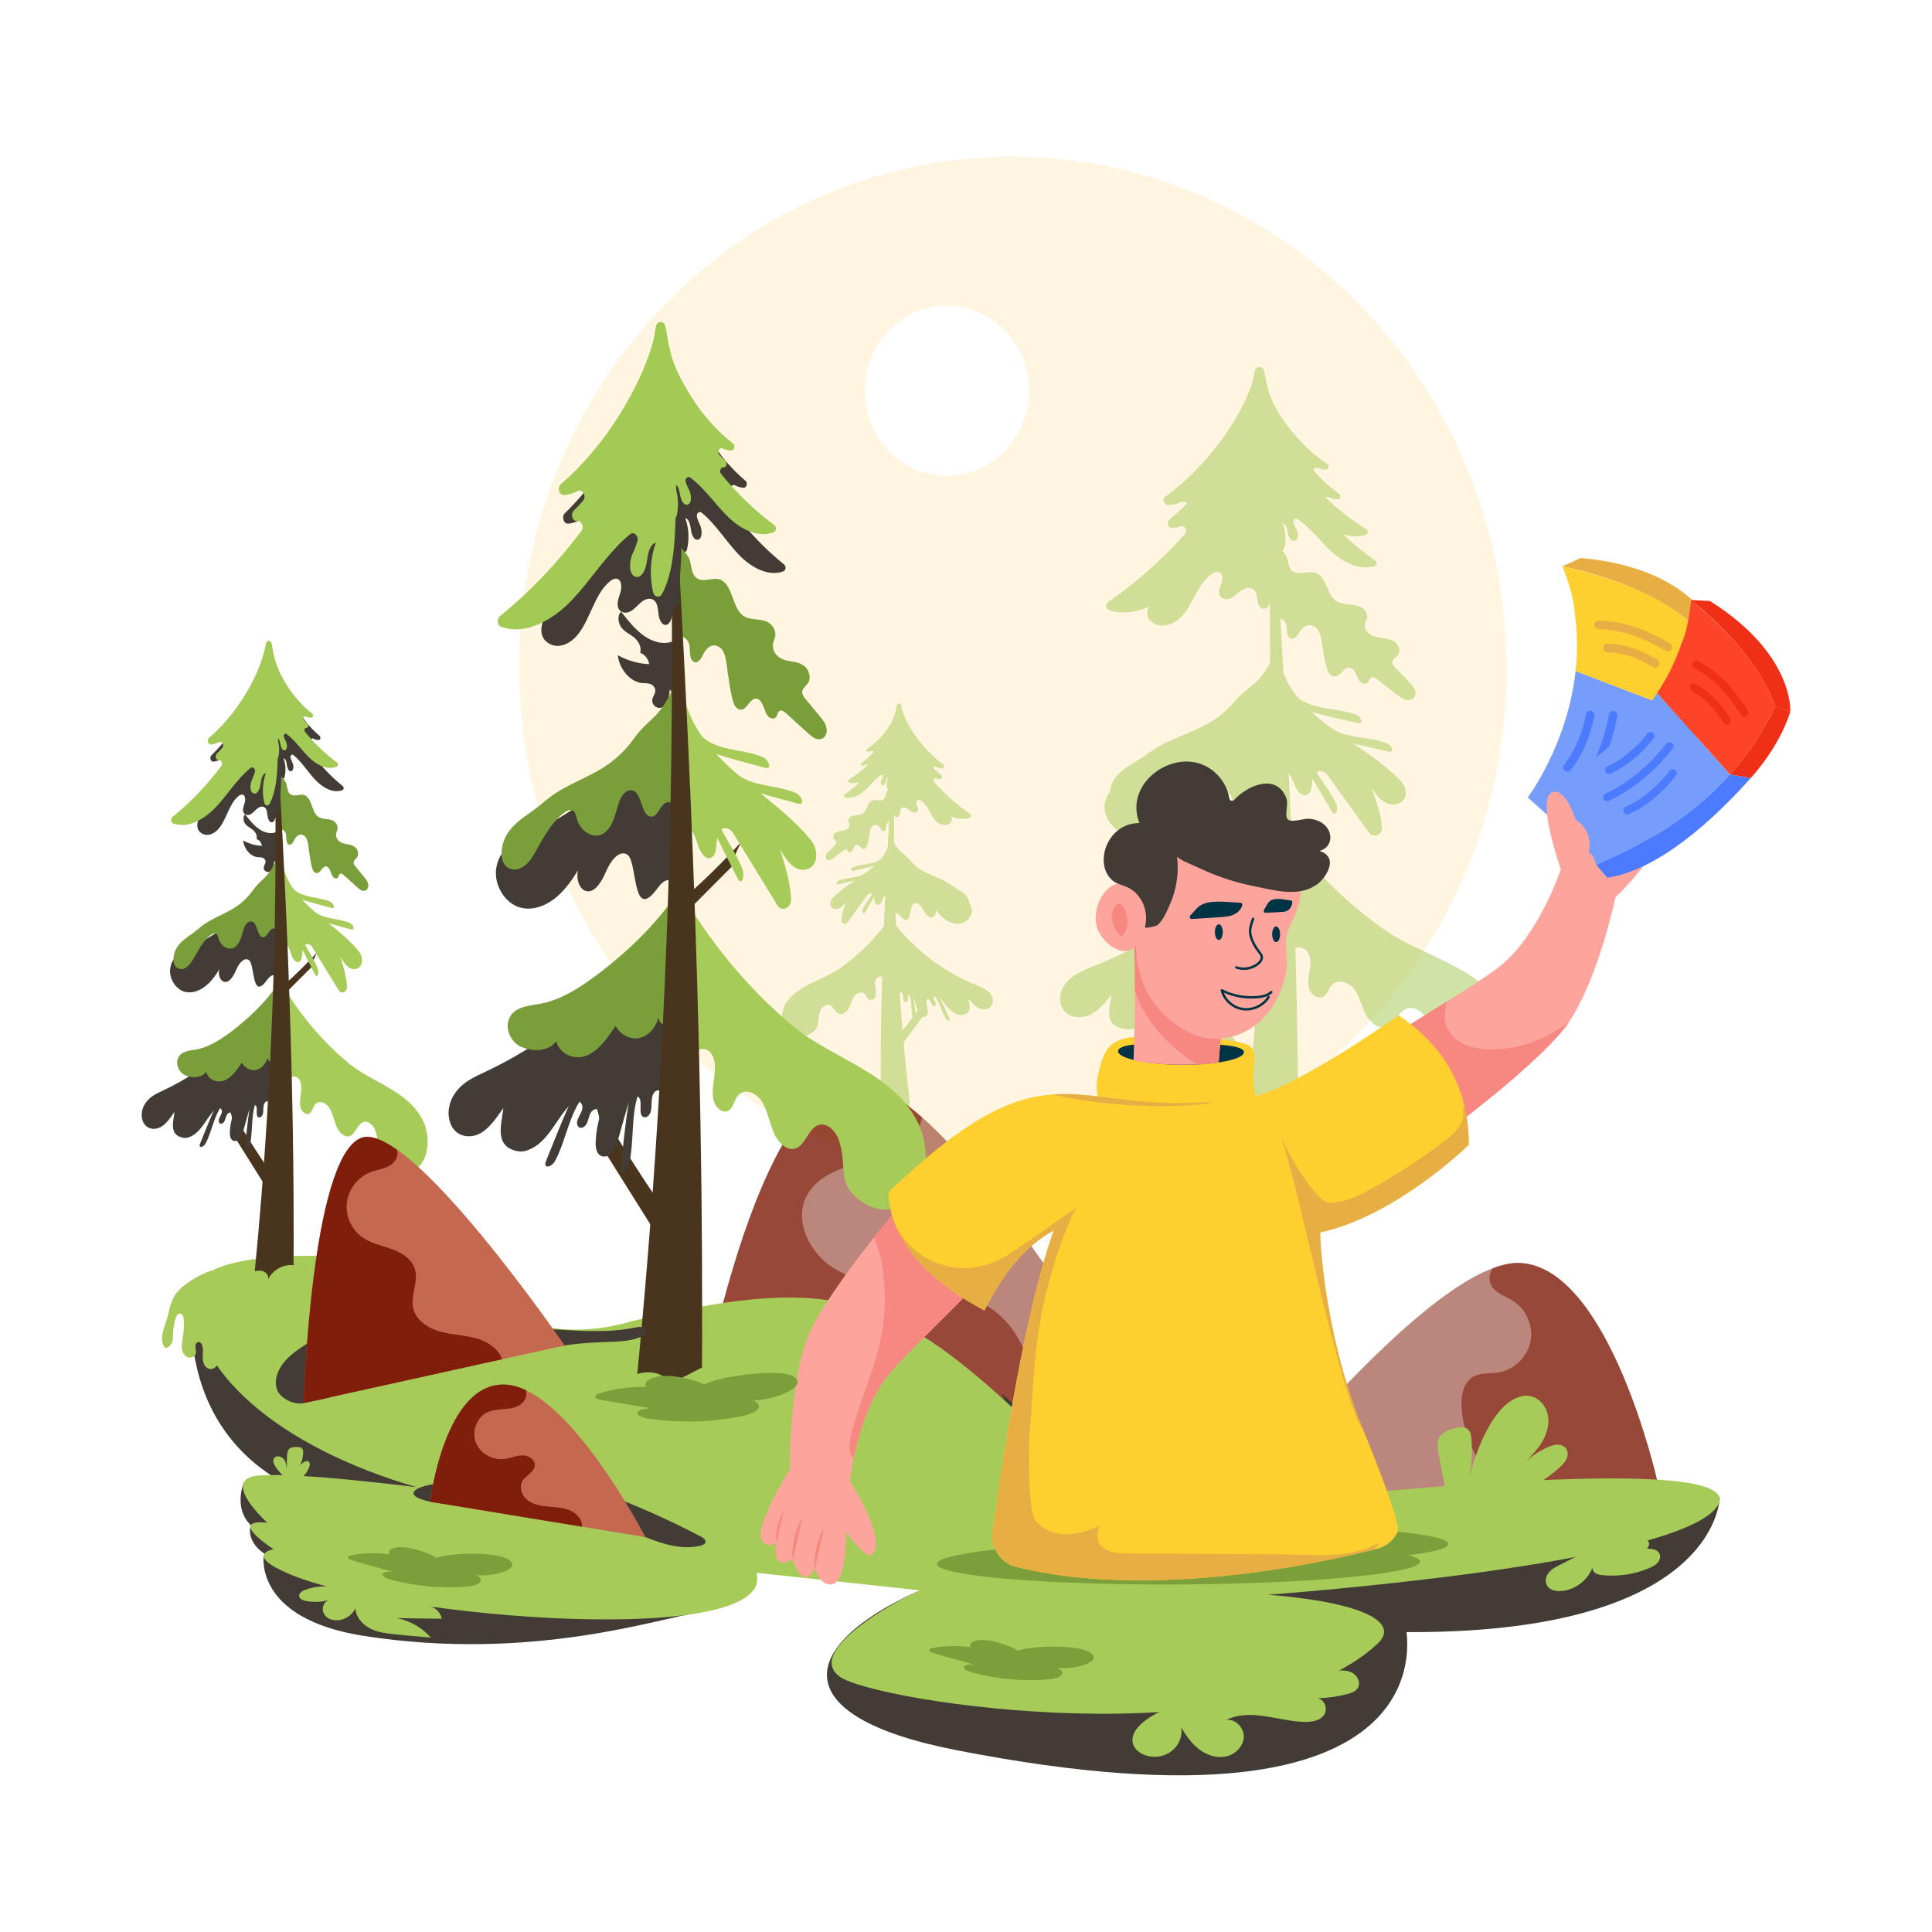 <svg xmlns="http://www.w3.org/2000/svg" enable-background="new 0 0 600 600" viewBox="0 0 600 600"><path fill="#fecc6c" d="M467.799,202.694c-2.65-87.6-73.41-156.54-158.04-153.97
				c-84.63,2.56-151.09,75.65-148.44,163.25
				c2.65,87.6,73.42,156.53,158.04,153.97
				C403.989,363.374,470.449,290.294,467.799,202.694z M294.049,147.734
				c-14.08,0-25.5-11.82-25.5-26.4c0-14.58,11.42-26.4,25.5-26.4
				c14.09,0,25.49,11.82,25.49,26.4
				C319.539,135.914,308.139,147.734,294.049,147.734z" opacity=".21"/><g opacity=".53"><path fill="#a7cb58" d="M279.599,325.116c2.477-3.356,4.954-6.712,7.431-10.067
				c0.121-2.132,0.607-4.242,1.429-6.201c-3.67,5.461-7.629,10.714-11.853,15.727
				"/><path fill="#a7cb58" d="M267.797,237.781c0.409-0.002,0.823-0.112,1.23-0.289
				c0.426-0.186,0.791,0.392,0.458,0.724c-0.252,0.251-0.516,0.489-0.792,0.711
				c-0.336,0.271-0.132,0.825,0.292,0.788c0.388-0.034,0.611,0.442,0.349,0.74
				c-2.101,2.386-4.486,4.505-7.084,6.292c-0.298,0.205-0.242,0.68,0.099,0.789
				c2.064,0.66,4.472-0.456,6.168-1.977c1.743-1.563,3.155-3.559,5.064-4.868
				c0.329-0.226,0.755,0.099,0.646,0.491c-0.095,0.342-0.294,0.692-0.456,1.008
				c-0.303,0.59-0.293,1.579,0.348,1.656c0.539,0.065,0.842-0.621,0.929-1.175
				c0.087-0.554,0.247-1.247,0.78-1.351c-0.498,1.144-0.575,2.474-0.233,3.677
				c0.103,0.361,0.574,0.432,0.77,0.115c2.157-3.477,0.879-13.145,0.357-17.182
				c-3.328,1.173-3.49,4.926-9.171,9.05
				C267.213,237.227,267.382,237.783,267.797,237.781z"/><path fill="#a7cb58" d="M277.237,286.126c6.757,8.82,15.825,15.724,25.973,19.774
				c2.426,0.968,5.605,2.428,5.071,5.378c-0.406,2.237-2.823,2.604-4.461,1.758
				c-1.238-0.64-2.132-1.835-3.013-2.869c0.187,1.719,1.387,4.442-1.896,5.018
				c-4.291,0.753-7.089-7.605-8.789-5.564c-0.723,0.868,1.092,1.869,0.417,2.677
				c-0.302,0.361-0.908,0.112-1.158-0.289c-0.25-0.401-0.314-0.905-0.574-1.299
				c-0.26-0.394-0.886-0.61-1.16-0.226c-0.365,0.512,0.309,1.16,0.473,3.432
				c0.042,0.582,0.007,1.245-0.414,1.634c-0.496,0.458-1.321,0.29-1.808-0.177
				c-1.118-1.072-1.867-5.59-2.64-6.343c-0.277-0.27-0.744-0.374-1.036-0.121
				c-0.604,0.523,0.114,1.828-0.557,2.255c-0.356,0.226-0.844-0.049-1.03-0.436
				c-0.371-0.771,0.071-1.864-0.61-2.452c-0.632-0.545-1.9,0.292-2.32,0.776
				c-1.397,1.609-2.119-0.107-1.508-0.374
				C275.205,301.293,277.965,293.542,277.237,286.126z"/><path fill="#a7cb58" d="M275.909,285.713c-4.143,5.857-9.278,10.956-15.08,15.031
				c-5.193,3.647-13.73,5.355-17,11.208c-1.617,2.894-1.391,7.108,1.241,9.046
				c1.831,1.349,4.423,1.278,6.391,0.155c3.887-2.217,1.909-4.206,3.37-7.439
				c0.506-1.12,1.798-1.964,2.906-1.503c1.18,0.491,1.607,2.146,2.798,2.609
				c1.209,0.47,2.506-0.569,3.117-1.747c0.611-1.178,0.853-2.557,1.624-3.631
				c0.77-1.073,2.432-1.677,3.332-0.719c0.475,0.505,0.617,1.322,1.199,1.686
				c0.758,0.475,1.791-0.183,2.093-1.046c0.603-1.722-0.774-3.802,0.231-5.391
				c0.486-0.768,1.751-1.016,2.224-0.24c0.454,0.744,0.026,2.031,0.8,2.395
				c0.777,0.366,1.361-0.793,1.488-1.667c0.487-3.346,1.388-6.584,0.498-9.846
				C276.474,292.172,274.151,288.193,275.909,285.713z"/><path fill="#a7cb58" d="M296.236,277.7c2.27,0.875,5.003,1.903,5.526,4.351
				c0.44,2.063-1.186,4.186-3.168,4.69c-1.982,0.504-4.104-0.322-5.681-1.662
				c-1.578-1.34-2.712-3.145-3.82-4.918c0.616,0.681,1.255,1.402,1.481,2.305
				c0.53,2.121-1.884,4.057-3.835,0.15c-0.595-1.191-1.709-2.575-2.903-2.055
				c-1.453,0.633-0.687,7.559-3.791,4.392c-0.444-0.453-0.828-1.001-1.394-1.275
				c-0.565-0.273-1.397-0.107-1.568,0.514c-0.372-4.316-0.147-8.59-0.199-12.887
				c-0.054-4.431-0.184-9.171-0.021-13.493
				C276.532,266.568,289.233,275,296.236,277.7z"/><path fill="#a7cb58" d="M296.839,275.837c1.267,0.754,2.565,1.464,3.47,2.698
				c0.871,1.187,1.322,3.655-0.642,4.073c-3.006,0.64-3.93-4.842-7.427-6.71
				c-0.806-0.43-1.264-0.176-1.484,0.701c-0.421,1.678-2.66,2.776-4.072,1.595
				c-1.375-1.151-1.366-3.059-2.147-4.098c-0.354-0.472-0.945-0.809-1.506-0.664
				c-1.348,0.348-1.105,3.087-2.597,3.044c-0.866-0.025-1.149-1.363-1.977-1.628
				c-1.198-0.382-1.426,1.204-2.251,1.201c-0.333-0.001-0.612-0.292-0.721-0.617
				c-0.109-0.325-0.084-0.68-0.059-1.023c0.962-12.757,0.886-11.433,0.952-12.632
				c0.028-0.514-0.135-1.058-0.096-1.534c0.026-0.306,0.516-1.11,0.49-1.271
				c0.395,2.374,1.695,4.564,3.531,6.039c0.975,0.784,1.669,1.293,2.491,2.267
				c3.31,3.922,6.747,4.312,10.631,6.344
				C294.646,274.261,295.689,275.154,296.839,275.837z"/><path fill="#a7cb58" d="M269.585,270.531c-3.614,2.829-7.723,4.991-10.95,8.305
				c-0.431,0.443-0.733,1.023-0.786,1.65c-0.143,1.71,1.622,2.211,2.798,1.663
				c0.926-0.432,1.566-1.316,2.166-2.165c-0.691,1.836-1.387,3.794-1.521,5.729
				c-0.077,1.11,1.276,1.65,1.919,0.758l6.04-8.385
				c0.328-0.456,0.898-0.698,1.423-0.528c1.358,0.44,0.392,2.754,1.517,3.346
				c0.841,0.443,1.652-0.654,1.958-1.577c0.305-0.924,0.879-2.092,1.804-1.903
				c0.041,0.31,0.082,0.619,0.124,0.929c1.118-6.764,1.526-13.653,1.214-20.507
				C275.806,261.655,276.661,264.99,269.585,270.531z"/><path fill="#a7cb58" d="M263.581,255.433c0.068,0.157,0.146,0.311,0.189,0.477
				c0.167,0.646-0.263,1.326-0.823,1.658c-1.124,0.668-2.653,0.286-3.662,1.175
				c-0.492,0.433-0.729,1.247-0.348,1.787c0.413,0.587,1.392,0.85,0.419,1.853
				c-2.402,2.477-2.597,2.622-2.816,3.12c-0.452,1.026,0.289,1.843,1.291,1.578
				c0.438-0.116,0.812-0.402,1.174-0.682c3.128-2.417,3.513-2.885,3.953-2.535
				c0.189,0.151,0.216,0.437,0.365,0.63c0.278,0.36,0.866,0.241,1.176-0.089
				c0.581-0.618,0.65-2.012,1.63-2.025c0.8-0.011,1.179,1.204,1.975,1.293
				c0.379,0.042,0.745-0.203,0.963-0.526c0.461-0.683,0.947-3.845,1.045-4.529
				c0.122-0.853,0.303-1.841,1.042-2.24c1.061-0.572,1.884,0.189,2.337,1.041
				c0.524,0.985,1.538,1.061,1.68-0.248c0.055-0.509,0.002-1.072,0.295-1.484
				c0.283-0.398,0.794-0.521,1.21-0.763c1.092-0.635,0.773-3.556,0.86-4.679
				c0.076-0.986,0.152-1.971,0.226-2.957c0.04-0.539,0.455-2.279,0.154-2.714
				c-0.641-0.926-2.441,0.988-2.684,1.592c-0.261,0.649-0.229,1.452-0.707,1.951
				c-1.464,1.527-3.499-1.511-5.142,2.338c-0.817,1.914-1.167,2.5-3.222,2.683
				c-0.633,0.056-1.288,0.106-1.845,0.421
				C263.685,253.916,263.247,254.655,263.581,255.433z"/><path fill="#a7cb58" d="M277.023,346.089c-1.849,0.175-3.454-1.327-3.473-3.249
				c-0.391-41.35,1.951-82.399,5.089-123.642
				c-2.122,40.947-0.826,82.084,3.87,122.801c0.197,1.711-0.91,3.292-2.543,3.627
				C278.868,345.851,278.057,345.991,277.023,346.089z"/><path fill="#a7cb58" d="M291.885,241.975c-0.643-0.043-1.285-0.256-1.91-0.574
				c-0.653-0.333-1.28,0.541-0.787,1.096c0.374,0.42,0.768,0.819,1.183,1.195
				c0.505,0.458,0.133,1.311-0.532,1.212c-0.607-0.09-1.001,0.637-0.616,1.131
				c1.294,1.658,9.347,8.128,5.184,9.986c-1.197,0.534-2.633,0.022-3.601-0.882
				c-0.968-0.904-1.578-2.135-2.209-3.315c-2.609-4.877-4.583-3.683-3.825-1.711
				c0.217,0.565,0.514,1.21,0.232,1.743c-0.304,0.574-1.116,0.62-1.688,0.34
				c-0.572-0.28-1.009-0.786-1.547-1.131c-0.538-0.344-1.296-0.493-1.766-0.055
				c-0.417,0.389-0.422,1.046-0.516,1.619c-0.095,0.573-0.47,1.232-1.027,1.16
				c-1.063-0.137-0.752-2.473-1.822-2.438c0.122-2.147-0.279-4.258-0.266-6.418
				c0.028-4.491,0.355-8.979,0.977-13.424c0.42-3.001,0.703-6.899,1.716-10.017
				c0.225-0.693,1.201-0.609,1.303,0.114c0.105,0.741,0.192,1.494,0.393,2.19
				c1.409,4.883,5.513,11.959,11.581,16.944
				C292.856,241.16,292.54,242.018,291.885,241.975z"/><path fill="#a7cb58" d="M292.528,238.624c-0.645-0.004-1.298-0.176-1.939-0.456
				c-0.671-0.293-1.247,0.619-0.723,1.142c0.397,0.396,0.814,0.77,1.249,1.121
				c0.53,0.426,0.207,1.3-0.461,1.242l0,0c-0.611-0.053-0.963,0.697-0.55,1.166
				c3.313,3.763,7.073,7.103,11.169,9.922c0.469,0.323,0.382,1.072-0.157,1.244
				c-3.254,1.04-7.051-0.719-9.725-3.117c-2.749-2.464-4.975-5.611-7.984-7.675
				c-0.519-0.356-1.191,0.156-1.018,0.775c0.15,0.54,0.464,1.092,0.719,1.589
				c0.477,0.931,0.461,2.489-0.55,2.611c-0.85,0.102-1.327-0.979-1.465-1.853
				c-0.138-0.874-0.389-1.966-1.229-2.129c0.785,1.804,0.906,3.902,0.368,5.798
				c-0.162,0.57-0.905,0.681-1.214,0.182c-1.358-2.189-1.669-5.007-1.805-7.657
				c-0.23-4.484-0.16-8.985,0.206-13.46c0.247-3.021,0.306-6.93,1.139-10.105
				c0.185-0.705,1.164-0.682,1.308,0.034c0.147,0.733,0.277,1.48,0.518,2.163
				c1.703,4.836,6.258,11.649,12.531,16.203
				C293.451,237.751,293.184,238.628,292.528,238.624z"/><path fill="#a7cb58" d="M269.482,233.434c0.408,0.016,0.827-0.076,1.241-0.236
				c0.433-0.167,0.774,0.426,0.429,0.743c-0.262,0.24-0.535,0.466-0.82,0.676
				c-0.347,0.255-0.165,0.818,0.26,0.8l0,0
				c0.388-0.017,0.592,0.468,0.319,0.754c-2.196,2.293-4.664,4.307-7.331,5.981
				c-0.306,0.192-0.27,0.669,0.068,0.793c2.035,0.748,4.486-0.262,6.242-1.708
				c1.805-1.486,3.296-3.419,5.256-4.645c0.338-0.211,0.75,0.131,0.625,0.519
				c-0.109,0.338-0.322,0.679-0.496,0.987c-0.326,0.577-0.356,1.564,0.281,1.669
				c0.536,0.088,0.866-0.584,0.976-1.134c0.11-0.55,0.297-1.235,0.834-1.316
				c-0.544,1.122-0.674,2.448-0.381,3.664c0.088,0.365,0.556,0.456,0.765,0.148
				c0.916-1.35,1.186-3.127,1.34-4.802c0.536-5.842,0.148-13.155-0.25-14.969
				c-0.099-0.452-0.72-0.464-0.83-0.015c-1.034,4.254-5.092,8.862-8.738,11.28
				C268.92,232.856,269.066,233.419,269.482,233.434z"/><path fill="#a7cb58" d="M273.826,273.533c-0.316,1.985-4.202,8.116-5.193,9.847
				c-0.52,0.909-1.06-0.225-0.619-1.178c1.3-2.806,3.886-5.003,4.159-8.092"/><path fill="#a7cb58" d="M289.664,306.537c1.454,1.335,4.393,8.007,5.279,9.798
				c0.465,0.94-0.749,0.808-1.293-0.087c-1.591-2.619-2.021-6.074-4.395-7.957"/><path fill="#a7cb58" d="M282.653,305.964c0.974,1.741,1.732,9.032,2.027,11.021
				c0.155,1.044-0.957,0.522-1.201-0.504c-0.72-3.038-0.065-6.418-1.749-8.985"/><path fill="#a7cb58" d="M270.801,271.636c-1.596,1.148-8.554,2.531-10.444,3
				c-0.993,0.246-0.582-0.944,0.386-1.28c2.867-0.994,6.173-0.596,8.507-2.546"/><path fill="#a7cb58" d="M275.32,267.46c-1.596,1.148-8.554,2.532-10.444,3
				c-0.992,0.246-0.582-0.944,0.386-1.28c2.864-0.992,6.175-0.598,8.507-2.546"/></g><g opacity=".53"><path fill="#a7cb58" d="M390.28,340.709c-5.265-7.133-10.53-14.266-15.795-21.4
				c-0.258-4.532-1.291-9.016-3.037-13.18
				c7.8,11.608,16.216,22.774,25.196,33.43"/><path fill="#a7cb58" d="M415.365,155.066c-0.869-0.005-1.75-0.238-2.615-0.615
				c-0.904-0.395-1.68,0.834-0.974,1.539c0.535,0.534,1.097,1.038,1.684,1.511
				c0.714,0.575,0.28,1.753-0.622,1.674c-0.824-0.072-1.298,0.94-0.741,1.572
				c4.467,5.072,9.536,9.576,15.058,13.375c0.633,0.435,0.515,1.445-0.211,1.678
				c-4.387,1.402-9.505-0.969-13.111-4.202
				c-3.706-3.322-6.706-7.564-10.764-10.347c-0.7-0.48-1.605,0.21-1.373,1.044
				c0.203,0.728,0.625,1.472,0.969,2.142c0.643,1.255,0.622,3.355-0.741,3.52
				c-1.145,0.138-1.789-1.32-1.975-2.498c-0.186-1.178-0.524-2.651-1.657-2.871
				c1.059,2.432,1.221,5.26,0.495,7.816c-0.218,0.768-1.219,0.919-1.637,0.245
				c-4.577-7.379-1.881-27.849-0.758-36.523
				c7.068,2.492,7.425,10.476,19.493,19.236
				C416.608,153.89,416.249,155.071,415.365,155.066z"/><path fill="#a7cb58" d="M395.3,257.83c-14.362,18.749-33.639,33.425-55.208,42.032
				c-3.524,1.406-7.259,2.752-9.516,6.066c-1.062,1.559-1.603,3.489-1.263,5.365
				c0.862,4.756,6,5.535,9.481,3.736c2.632-1.36,4.532-3.901,6.405-6.098
				c-0.398,3.654-2.948,9.442,4.03,10.666c0.981,0.172,2,0.1,2.956-0.189
				c5.457-1.652,7.647-6.379,11.36-10.224c0.913-0.945,2.919-3.15,4.366-1.413
				c1.537,1.845-2.322,3.973-0.887,5.691c0.641,0.767,1.929,0.239,2.461-0.614
				c0.532-0.853,0.668-1.923,1.221-2.761c0.553-0.838,1.884-1.296,2.466-0.48
				c0.776,1.088-0.657,2.465-1.004,7.294c-0.089,1.238-0.016,2.646,0.879,3.473
				c1.054,0.974,2.807,0.617,3.843-0.377c1.036-0.993,1.532-2.436,1.992-3.818
				c2.803-8.428,2.843-8.908,3.621-9.665c0.589-0.573,1.582-0.795,2.202-0.258
				c1.283,1.113-0.242,3.887,1.185,4.793c0.756,0.481,1.794-0.103,2.19-0.926
				c0.786-1.634-0.151-3.962,1.296-5.211c1.342-1.158,4.039,0.621,4.932,1.649
				c2.965,3.416,4.507-0.227,3.205-0.795
				C399.618,290.07,393.752,273.595,395.3,257.83z"/><path fill="#a7cb58" d="M398.124,256.953c8.807,12.45,19.721,23.289,32.055,31.951
				c11.038,7.752,29.183,11.382,36.136,23.824
				c3.437,6.151,2.956,15.11-2.637,19.229c-3.892,2.866-9.402,2.716-13.586,0.329
				c-8.262-4.714-4.058-8.94-7.164-15.813c-1.076-2.381-3.821-4.174-6.178-3.194
				c-2.509,1.043-3.416,4.561-5.947,5.546c-2.57,1-5.327-1.209-6.625-3.713
				c-1.298-2.505-1.814-5.436-3.452-7.717c-1.638-2.282-5.169-3.566-7.084-1.528
				c-1.009,1.074-1.311,2.809-2.549,3.585c-1.612,1.01-3.806-0.389-4.449-2.223
				c-1.283-3.661,1.646-8.081-0.491-11.46c-1.032-1.632-3.721-2.16-4.727-0.511
				c-0.965,1.581-0.055,4.317-1.7,5.091c-1.651,0.777-2.893-1.686-3.163-3.543
				c-1.035-7.112-2.951-13.996-1.059-20.93
				C396.922,270.682,401.859,262.225,398.124,256.953z"/><path fill="#a7cb58" d="M354.915,239.919c-4.826,1.86-10.635,4.045-11.745,9.249
				c-0.935,4.385,2.521,8.899,6.733,9.97c4.213,1.071,8.723-0.685,12.076-3.534
				c3.354-2.849,5.764-6.684,8.12-10.455c-1.31,1.447-2.668,2.979-3.148,4.899
				c-0.48,1.92,0.264,4.324,2.08,4.957c2.611,0.91,4.807-2.106,6.072-4.639
				c1.265-2.533,3.633-5.474,6.17-4.368c3.089,1.346,1.461,16.069,8.058,9.335
				c0.944-0.964,1.761-2.129,2.963-2.709c1.202-0.581,2.971-0.228,3.332,1.093
				c0.792-9.175,0.312-18.26,0.423-27.392c0.115-9.419,0.392-19.493,0.044-28.682
				C396.799,216.257,369.802,234.182,354.915,239.919z"/><path fill="#a7cb58" d="M353.633,235.961c-2.692,1.603-5.452,3.113-7.376,5.736
				c-1.852,2.524-2.81,7.769,1.365,8.658c1.717,0.366,3.502-0.451,4.807-1.662
				c2.739-2.542,5.69-9.777,10.979-12.601c1.695-0.904,2.683-0.393,3.155,1.489
				c0.896,3.568,5.655,5.901,8.656,3.39c2.917-2.441,2.917-6.52,4.564-8.711
				c0.753-1.002,2.009-1.719,3.2-1.412c2.866,0.739,2.349,6.562,5.521,6.469
				c1.841-0.054,2.442-2.898,4.202-3.46c2.546-0.812,3.03,2.559,4.785,2.553
				c0.707-0.002,1.301-0.62,1.533-1.312c0.231-0.692,0.179-1.446,0.124-2.176
				c-2.048-27.157-1.884-24.322-2.024-26.85c-0.06-1.091,0.288-2.249,0.203-3.26
				c-0.054-0.651-1.098-2.358-1.041-2.701c-0.839,5.047-3.604,9.702-7.505,12.838
				c-2.072,1.666-3.547,2.747-5.295,4.818c-7.039,8.339-14.352,9.171-22.598,13.485
				C358.3,232.607,356.083,234.503,353.633,235.961z"/><path fill="#a7cb58" d="M411.566,224.681c7.682,6.014,16.416,10.609,23.276,17.653
				c0.916,0.941,1.558,2.176,1.67,3.506c0.304,3.635-3.449,4.699-5.947,3.535
				c-1.968-0.918-3.33-2.797-4.603-4.601c1.469,3.902,2.949,8.066,3.234,12.177
				c0.163,2.359-2.713,3.507-4.079,1.61l-12.839-17.823
				c-0.698-0.969-1.909-1.484-3.024-1.123c-2.887,0.935-0.834,5.854-3.223,7.113
				c-1.787,0.941-3.513-1.389-4.162-3.352c-0.65-1.963-1.869-4.447-3.835-4.044
				c-0.088,0.658-0.175,1.316-0.263,1.975c-2.377-14.377-3.244-29.02-2.58-43.59
				C398.32,205.761,396.488,212.877,411.566,224.681z"/><path fill="#a7cb58" d="M423.926,193.603c-0.355,1.373,0.559,2.818,1.75,3.525
				c2.391,1.42,5.639,0.609,7.784,2.498c1.046,0.921,1.549,2.651,0.74,3.799
				c-0.822,1.167-2.967,1.798-0.891,3.938c5.105,5.265,5.521,5.576,5.986,6.631
				c0.961,2.18-0.614,3.917-2.745,3.353c-1.188-0.315-1.456-0.645-8.878-6.381
				c-0.596-0.46-1.431-0.927-2.02-0.458c-0.402,0.32-0.459,0.929-0.775,1.339
				c-0.59,0.765-1.84,0.512-2.499-0.189c-0.659-0.702-0.935-1.686-1.362-2.559
				c-0.427-0.874-1.156-1.734-2.102-1.746c-1.701-0.023-2.505,2.559-4.197,2.748
				c-0.805,0.09-1.583-0.431-2.047-1.118c-0.981-1.452-2.015-8.182-2.222-9.626
				c-0.26-1.813-0.643-3.914-2.215-4.76c-2.256-1.215-4.004,0.402-4.967,2.213
				c-1.114,2.094-3.268,2.256-3.571-0.527c-0.118-1.082-0.005-2.277-0.628-3.154
				c-0.601-0.846-1.688-1.106-2.572-1.621c-2.322-1.35-1.643-7.558-1.827-9.947
				c-0.161-2.095-0.323-4.19-0.48-6.285c-0.086-1.145-0.967-4.844-0.328-5.769
				c1.362-1.969,5.19,2.1,5.705,3.383c0.842,2.097,0.249,5.578,5.129,5.013
				c3.138-0.364,5.158-0.924,7.304,4.104c1.736,4.066,2.48,5.314,6.849,5.702
				c1.344,0.119,2.738,0.226,3.921,0.896c1.183,0.671,2.092,2.087,1.753,3.438
				C424.384,192.586,424.066,193.062,423.926,193.603z"/><path fill="#a7cb58" d="M395.755,385.29c3.93,0.372,7.343-2.822,7.381-6.907
				c0.832-87.895-4.146-175.149-10.818-262.817
				c4.511,87.039,1.755,174.48-8.225,261.029
				c-0.419,3.638,1.934,6.998,5.406,7.71
				C391.833,384.783,393.556,385.082,395.755,385.29z"/><path fill="#a7cb58" d="M364.163,163.981c1.367-0.092,2.732-0.543,4.06-1.221
				c1.388-0.708,2.72,1.15,1.672,2.329c-0.794,0.892-1.633,1.741-2.514,2.54
				c-1.072,0.974-0.282,2.786,1.13,2.575c1.29-0.192,2.129,1.354,1.309,2.403
				c-2.752,3.523-19.867,17.277-11.019,21.227
				c2.544,1.136,5.596,0.046,7.654-1.875c4.11-3.836,5.174-10.467,9.852-13.685
				c2.525-1.736,4.039,0.231,2.975,3.002c-0.461,1.201-1.093,2.571-0.493,3.705
				c0.646,1.22,2.373,1.318,3.588,0.722c1.215-0.596,2.145-1.671,3.288-2.404
				c1.143-0.732,2.756-1.049,3.754-0.117c0.886,0.827,0.897,2.224,1.098,3.441
				c0.201,1.217,0.999,2.618,2.183,2.466c2.258-0.291,1.598-5.257,3.873-5.183
				c-0.259-4.564,0.594-9.052,0.565-13.642c-0.059-9.546-0.755-19.087-2.077-28.534
				c-0.893-6.379-1.494-14.665-3.648-21.293c-0.478-1.472-2.553-1.294-2.771,0.242
				c-0.223,1.576-0.408,3.176-0.835,4.656
				c-2.994,10.378-11.72,25.42-24.617,36.016
				C362.1,162.249,362.772,164.074,364.163,163.981z"/><path fill="#a7cb58" d="M362.797,156.86c1.37-0.008,2.759-0.375,4.123-0.969
				c1.426-0.622,2.65,1.315,1.536,2.427c-0.843,0.842-1.73,1.638-2.655,2.382
				c-1.126,0.906-0.441,2.764,0.981,2.64l0,0c1.299-0.113,2.047,1.482,1.169,2.479
				c-7.043,7.998-15.036,15.098-23.742,21.09
				c-0.998,0.687-0.812,2.279,0.333,2.645c6.917,2.211,14.987-1.528,20.673-6.625
				c5.844-5.238,10.574-11.928,16.972-16.315c1.103-0.756,2.531,0.331,2.164,1.646
				c-0.32,1.147-0.985,2.32-1.527,3.378c-1.014,1.979-0.981,5.291,1.169,5.55
				c1.806,0.218,2.821-2.081,3.114-3.939c0.293-1.857,0.826-4.18,2.613-4.527
				c-1.669,3.835-1.926,8.294-0.781,12.324c0.344,1.211,1.922,1.448,2.581,0.386
				c2.886-4.653,3.547-10.644,3.836-16.275c0.489-9.532,0.34-19.099-0.438-28.611
				c-0.526-6.422-0.651-14.731-2.421-21.48c-0.393-1.498-2.475-1.449-2.78,0.072
				c-0.313,1.559-0.59,3.145-1.101,4.596
				c-3.62,10.28-13.303,24.761-26.638,34.441
				C360.836,155.004,361.402,156.867,362.797,156.86z"/><path fill="#a7cb58" d="M411.784,145.828c-0.868,0.033-1.758-0.161-2.637-0.501
				c-0.92-0.355-1.646,0.906-0.911,1.58c0.556,0.51,1.138,0.99,1.743,1.437
				c0.737,0.543,0.35,1.739-0.554,1.7l0,0
				c-0.826-0.036-1.259,0.995-0.677,1.603c4.668,4.875,9.914,9.155,15.584,12.713
				c0.65,0.408,0.573,1.422-0.143,1.685c-4.326,1.591-9.536-0.558-13.269-3.632
				c-3.837-3.159-7.005-7.268-11.172-9.873c-0.718-0.449-1.595,0.279-1.329,1.103
				c0.232,0.718,0.684,1.443,1.054,2.098c0.693,1.226,0.757,3.326-0.599,3.549
				c-1.139,0.188-1.841-1.242-2.074-2.41c-0.233-1.169-0.63-2.626-1.772-2.797
				c1.156,2.384,1.432,5.202,0.81,7.788c-0.187,0.777-1.181,0.97-1.626,0.315
				c-1.948-2.87-2.52-6.647-2.847-10.208
				c-0.554-6.027-0.704-12.093-0.454-18.142c0.169-4.084,0.036-9.352,0.985-13.677
				c0.211-0.96,1.531-0.986,1.763-0.031c0.238,0.98,0.454,1.977,0.815,2.883
				c2.556,6.412,9.063,15.325,17.76,21.094
				C412.979,144.598,412.668,145.794,411.784,145.828z"/><path fill="#a7cb58" d="M402.551,231.063c0.671,4.22,8.932,17.253,11.039,20.931
				c1.106,1.932,2.253-0.479,1.315-2.503c-2.766-5.97-8.261-10.635-8.842-17.2"/><path fill="#a7cb58" d="M408.98,227.03c3.393,2.441,18.182,5.381,22.2,6.378
				c2.109,0.524,1.237-2.007-0.82-2.72c-6.098-2.115-13.12-1.266-18.083-5.411"/><path fill="#a7cb58" d="M399.376,218.154c3.393,2.441,18.182,5.381,22.2,6.378
				c2.11,0.523,1.237-2.007-0.82-2.72c-6.103-2.115-13.12-1.266-18.083-5.411"/></g><path fill="#7f1e0a" d="M372.292,470.008c-3.508-0.477-155.073-21.102-157.265-21.4
			c0,0,17.322-109.643,49.85-112.491C297.328,333.297,372.037,469.671,372.292,470.008z" opacity=".53"/><path fill="#7f1e0a" d="M323.852,463.419L215.026,448.607c0,0,17.322-109.643,49.85-112.491
			c5.949-0.517,13.374,3.722,21.504,10.977c-0.724,3.139-2.726,6.156-5.319,8.139
			c-4.662,3.562-10.63,4.765-16.231,6.476
			c-5.611,1.711-11.448,4.38-14.229,9.539c-4.192,7.773,0.761,17.904,8.261,22.566
			c15.055,9.35,36.398,2.503,50.47,13.684
			c7.566,5.996,10.789,15.818,13.224,25.16
			C325.186,442.753,327.326,453.594,323.852,463.419z" opacity=".6"/><path fill="#433c36" d="M311.175,432.735c5.786,5.759,13.226,9.835,21.194,11.612
			c8.528,1.902,18.011,1.383,25.185,6.371c2.688,1.869,4.841,4.392,7.262,6.595
			c7.069,6.434,16.604,10.086,26.163,10.022
			c-10.731,1.401-21.594-0.354-32.273-2.106
			c-18.483-3.032-25.222-5.201-45.106-25.291"/><path fill="#7f1e0a" d="M514.773,460.309c-13.719,1.326-118.868,11.485-134.042,12.951
			c0.36-0.329,63.849-82.749,91.56-81.025
			C500.018,393.965,514.773,460.309,514.773,460.309z" opacity=".53"/><path fill="#7f1e0a" d="M514.773,460.309l-45.912,4.436
			c-8.299-6.974-14.21-16.72-14.943-27.444
			c-0.244-3.618,0.413-7.857,3.543-9.699c2.331-1.363,5.244-0.94,7.914-1.372
			c4.803-0.78,8.929-4.727,9.915-9.492c0.996-4.765-1.212-10.028-5.31-12.66
			c-2.49-1.598-5.771-2.5-7.002-5.188c-0.823-1.806-0.296-4.021,0.743-5.056
			c3.12-1.175,6.006-1.758,8.572-1.598
			C500.018,393.965,514.773,460.309,514.773,460.309z" opacity=".6"/><path fill="#433c36" d="M436.449,504.723c0,0,17.507,69.488-139.479,38.797
			c-53.772-10.513-49.061-32.402-12.204-49.231L436.449,504.723z"/><path fill="#433c36" d="M216.674,498.917c-1.402-2.656-0.794-5.809,1.18-8.233
			c1.79-2.199,4.275-3.706,6.993-4.797c-40.582-1.237-142.935-2.871-142.935-2.871
			s-3.275,19.601,30.867,24.993c52.772,8.333,93.193-5.902,103.428-7.022
			C216.272,500.278,216.421,499.577,216.674,498.917z"/><path fill="#433c36" d="M75.715,460.372c0,0-5.034,11.867,7.411,16.45l11.069-2.369
			L75.715,460.372z"/><path fill="#433c36" d="M77.792,474.005c0,0-1.863,6.047,7.128,10.011l3.126-6.155
			L77.792,474.005z"/><path fill="#433c36" d="M59.86,402.797c0,0-9.833,61.135,64.1,67.849l40.51-1.365
			l-53.253-48.091L59.86,402.797z"/><path fill="#433c36" d="M534.081,464.958c0,0,0,46.22-110.854,41.591l-39.633-4.992
			l5.964-28.625L534.081,464.958z"/><path fill="#a7cb58" d="M102.623,390.168c0,0-42.802-2.528-42.763,12.205
			c0.06,23.209,26.025,46.818,69.518,59.49c0,0-37.066-4.762-49.211-3.616
			c-12.145,1.146,2.864,14.665,2.864,14.665s-13.02-1.926,1.921,8.228
			c0,0-9.622,1.64,5.238,7.826c33.614,13.991,151.471,22.947,144.71-0.522
			c0,0,51.949,5.505,50.787,5.505c-1.162,0-36.99,17.987-24.925,26.736
			c11.068,8.026,128.41,25.822,167.055-10.209
			c6.824-6.363-3.407-12.753-34.073-15.227c0,0,128.699-9.173,139.771-27.774
			c10.842-18.215-137.732-0.919-137.732-0.919s-39.784,9.343-80.167-28.287
			c-40.383-37.63-59.657-42.035-119.681-27.901c0,0-30.058,10.176-47.564-10.071
			C130.864,380.051,102.623,390.168,102.623,390.168z"/><path fill="#49341e" d="M82.945,369.174c-3.358-5.354-6.716-10.708-10.073-16.061
				c-0.164-3.401-0.823-6.767-1.937-9.893
				c4.975,8.713,10.342,17.093,16.069,25.091"/><path fill="#49341e" d="M89.87,307.248c2.263-2.274,4.526-4.548,6.788-6.822
				c0.42-1.733,1.093-3.375,1.977-4.826c-3.43,3.772-7.029,7.315-10.776,10.608"/><path fill="#433c36" d="M85.8,258.421c-1.791,0.71-3.791,0.136-5.42-1.014
				c-1.629-1.15-2.958-2.826-4.263-4.48c-0.768,0.642-0.561,2.17,0.088,2.983
				c0.65,0.813,1.575,1.19,2.347,1.825c0.772,0.634,1.434,1.782,1.113,2.846
				c0.826,0.24,1.51,1.094,1.686,2.106c-2.014-0.087-4.013-0.657-5.849-1.668
				c0.328,2.731,2.358,5.012,4.618,5.193c0.491,0.039,0.995-0.008,1.465,0.171
				c0.469,0.179,0.909,0.673,0.891,1.272c-0.018,0.592-0.46,1.046-0.557,1.626
				c-0.27,1.619,2.938,3.141,3.261-1.91c1.007,1.422,1.473,3.39,1.243,5.247
				c0.434-0.18,0.675-0.856,0.487-1.366"/><path fill="#433c36" d="M98.943,229.838c-0.554-0.004-1.116-0.178-1.667-0.462
				c-0.577-0.296-1.072,0.626-0.621,1.156c0.341,0.401,0.7,0.779,1.074,1.134
				c0.456,0.431,0.179,1.316-0.397,1.257c-0.525-0.054-0.828,0.706-0.473,1.18
				c2.849,3.807,6.082,7.187,9.603,10.039c0.404,0.327,0.328,1.085-0.135,1.259
				c-2.798,1.053-6.062-0.727-8.361-3.154c-2.364-2.493-4.277-5.678-6.865-7.766
				c-0.446-0.36-1.024,0.157-0.875,0.784c0.129,0.546,0.398,1.104,0.618,1.608
				c0.41,0.942,0.397,2.518-0.473,2.642c-0.73,0.104-1.141-0.991-1.259-1.875
				c-0.119-0.884-0.334-1.99-1.057-2.155c0.675,1.826,0.779,3.948,0.316,5.867
				c-0.139,0.576-0.777,0.689-1.044,0.184c-2.938-5.575-1.17-21.17-0.483-27.412
				c4.509,1.871,4.727,7.855,12.432,14.438
				C99.736,228.955,99.507,229.841,98.943,229.838z"/><path fill="#433c36" d="M86.147,306.968c-9.159,14.072-21.453,25.087-35.209,31.547
				c-2.248,1.056-4.629,2.065-6.068,4.553c-0.677,1.17-1.023,2.619-0.806,4.026
				c0.55,3.569,3.827,4.154,6.047,2.804c1.678-1.021,2.89-2.928,4.085-4.577
				c-0.254,2.742-1.88,7.087,2.57,8.005c0.626,0.129,1.276,0.075,1.885-0.142
				c3.48-1.24,4.877-4.788,7.245-7.674c0.582-0.709,1.862-2.364,2.784-1.061
				c0.98,1.384-1.481,2.982-0.565,4.271c0.409,0.576,1.23,0.179,1.569-0.461
				c0.339-0.64,0.426-1.443,0.779-2.072c0.352-0.629,1.201-0.973,1.573-0.36
				c0.495,0.816-0.418,1.841-0.641,5.475c-0.057,0.929-0.01,1.986,0.561,2.607
				c0.672,0.731,1.79,0.463,2.451-0.283c0.661-0.746,0.977-1.828,1.27-2.866
				c1.766-6.251,1.809-6.681,2.309-7.254c0.375-0.431,1.009-0.597,1.404-0.194
				c0.818,0.835-0.154,2.917,0.756,3.598c0.482,0.361,1.144-0.078,1.396-0.695
				c0.488-1.196-0.08-2.99,0.826-3.911c0.856-0.869,2.576,0.466,3.145,1.238
				c0.431,0.584,0.996,1.173,1.636,1.071c0.64-0.102,1.003-1.362,0.408-1.668
				C88.901,331.166,85.16,318.801,86.147,306.968z"/><path fill="#a7cb58" d="M87.948,306.31c5.617,9.344,12.577,17.479,20.443,23.981
				c7.04,5.819,18.611,8.543,23.045,17.882c2.192,4.616,1.885,11.341-1.682,14.433
				c-2.482,2.151-5.996,2.039-8.664,0.247c-5.269-3.538-2.588-6.71-4.569-11.869
				c-0.686-1.787-2.437-3.133-3.94-2.397c-1.6,0.783-2.178,3.424-3.792,4.163
				c-1.639,0.751-3.397-0.907-4.225-2.787c-0.828-1.88-1.157-4.08-2.201-5.793
				c-1.044-1.712-3.296-2.676-4.518-1.147c-0.644,0.806-0.836,2.108-1.625,2.691
				c-1.028,0.758-2.428-0.293-2.837-1.668c-0.41-1.376-0.15-2.894,0.046-4.338
				c0.196-1.444,0.299-3.039-0.359-4.263c-0.658-1.224-2.373-1.621-3.015-0.384
				c-0.615,1.187-0.035,3.24-1.084,3.821c-1.053,0.583-1.845-1.265-2.018-2.659
				c-0.66-5.338-1.882-10.505-0.675-15.709
				C87.181,316.615,90.33,310.267,87.948,306.31z"/><path fill="#433c36" d="M60.392,293.525c-3.077,1.396-6.782,3.036-7.49,6.942
				c-0.596,3.291,1.607,6.679,4.294,7.483c2.687,0.804,5.563-0.514,7.702-2.652
				c2.138-2.138,3.676-5.017,5.178-7.847c-0.836,1.086-1.701,2.236-2.007,3.677
				c-0.306,1.441,0.169,3.245,1.327,3.72c1.665,0.683,3.066-1.58,3.872-3.482
				c0.806-1.901,2.317-4.108,3.935-3.279c1.97,1.01,0.932,12.06,5.139,7.006
				c0.602-0.723,1.123-1.598,1.89-2.034c0.766-0.436,1.894-0.171,2.125,0.82
				c0.505-6.886,0.199-13.705,0.27-20.56c0.073-7.069,0.25-14.631,0.028-21.527
				C87.103,275.765,69.886,289.219,60.392,293.525z"/><path fill="#7a9e3a" d="M59.574,290.048c-1.717,1.203-3.477,2.336-4.704,4.305
				c-1.181,1.894-1.793,5.831,0.87,6.499c4.107,1.03,5.279-7.697,10.068-10.706
				c1.152-0.724,1.732-0.194,2.012,1.118c0.571,2.678,3.606,4.429,5.521,2.544
				c1.907-1.878,1.821-4.832,2.911-6.538c0.48-0.752,1.281-1.29,2.041-1.06
				c1.828,0.555,1.498,4.926,3.521,4.856c1.174-0.041,1.557-2.175,2.68-2.597
				c1.624-0.61,1.933,1.921,3.052,1.917c0.451-0.002,0.83-0.465,0.978-0.984
				c0.147-0.519,0.114-1.085,0.079-1.633c-0.007-0.116-1.286-20.042-1.291-20.153
				c-0.038-0.819,0.183-1.688,0.13-2.447c-0.035-0.488-0.7-1.77-0.664-2.027
				c-0.535,3.788-2.299,7.282-4.786,9.635c-1.322,1.25-2.262,2.062-3.377,3.616
				c-1.084,1.511-2.309,2.874-3.675,3.998c-3.301,2.717-7.208,3.951-10.736,6.123
				C62.556,287.527,61.139,288.951,59.574,290.048z"/><path fill="#a7cb58" d="M96.521,282.088c4.899,4.514,10.469,7.963,14.844,13.25
				c0.584,0.706,0.994,1.633,1.065,2.632c0.194,2.729-2.199,3.527-3.792,2.653
				c-1.255-0.689-2.124-2.099-2.936-3.453c0.937,2.929,1.881,6.054,2.062,9.14
				c0.104,1.771-1.73,2.632-2.601,1.209l-8.188-13.377
				c-0.445-0.728-1.217-1.114-1.929-0.843c-1.841,0.701-0.532,4.394-2.056,5.339
				c-1.14,0.706-2.24-1.043-2.654-2.516c-0.414-1.474-1.192-3.338-2.446-3.036
				c-0.056,0.494-0.112,0.988-0.167,1.482c-1.516-10.79-2.069-21.781-1.646-32.717
				C88.08,267.908,86.908,273.232,96.521,282.088z"/><path fill="#7a9e3a" d="M104.403,258.762c-0.226,1.031,0.356,2.115,1.116,2.646
				c1.538,1.075,3.589,0.449,4.964,1.875c0.667,0.692,0.988,1.99,0.472,2.852
				c-0.526,0.879-1.894,1.348-0.569,2.956c3.158,3.833,3.515,4.171,3.818,4.977
				c0.62,1.655-0.405,2.936-1.75,2.517c-0.764-0.238-0.936-0.491-5.662-4.789
				c-1.408-1.28-1.528,0.273-1.783,0.661c-0.376,0.574-1.173,0.385-1.594-0.142
				c-0.739-0.926-0.91-3.211-2.209-3.231c-1.085-0.017-1.598,1.921-2.676,2.062
				c-0.513,0.068-1.01-0.324-1.305-0.839c-0.629-1.097-1.289-6.18-1.417-7.225
				c-0.166-1.361-0.41-2.938-1.412-3.573c-1.438-0.912-2.554,0.301-3.168,1.661
				c-0.711,1.572-2.084,1.693-2.278-0.396c-0.075-0.812-0.003-1.709-0.401-2.368
				c-0.383-0.635-1.076-0.831-1.64-1.216c-1.481-1.013-1.048-5.673-1.165-7.466
				c-0.103-1.572-0.206-3.145-0.306-4.717c-0.055-0.86-0.617-3.636-0.209-4.33
				c0.869-1.478,3.31,1.576,3.638,2.539c0.53,1.551,0.154,4.188,3.271,3.762
				c0.814-0.111,1.657-0.336,2.436-0.027c1.106,0.439,1.752,1.812,2.222,3.108
				c1.058,2.917,1.481,3.978,4.368,4.28c0.857,0.09,1.746,0.169,2.501,0.673
				c0.755,0.503,1.335,1.566,1.118,2.58
				C104.696,257.996,104.492,258.357,104.403,258.762z"/><path fill="#7a9e3a" d="M87.01,311.663c0.106-2.506,0.213-5.012,0.319-7.518
				c-3.32,5.194-7.467,9.535-11.895,13.309c-4.197,3.578-9.539,7.691-14.8,8.522
				c-2.131,0.337-4.836,0.631-5.514,3.116c-0.52,1.906,0.7,3.993,2.229,4.748
				c1.974,0.974,5.219,1.108,6.676-0.987c0.743,2.673,3.672,3.597,5.845,2.619
				c2.173-0.977,3.742-3.258,5.207-5.444c0.973,1.68,2.769,2.59,4.433,2.246
				c1.664-0.344,3.113-1.923,3.578-3.9c0.009,1.36,1.575,2.002,2.554,1.348
				c0.979-0.654,1.459-2.019,1.853-3.292"/><path fill="#49341e" d="M86.437,402.634c2.507,0.279,4.683-2.118,4.708-5.184
				c0.531-65.97-2.644-131.46-6.899-197.26
				c2.877,65.328,1.119,130.957-5.245,195.918c-0.268,2.731,1.233,5.253,3.448,5.787
				C83.936,402.254,85.035,402.478,86.437,402.634z"/><path fill="#433c36" d="M66.29,236.529c0.872-0.069,1.743-0.408,2.589-0.916
				c0.885-0.532,1.735,0.863,1.067,1.748c-0.506,0.67-1.041,1.307-1.603,1.907
				c-0.684,0.731-0.18,2.091,0.721,1.933c0.823-0.144,1.357,1.016,0.835,1.804
				c-1.755,2.645-12.67,12.968-7.027,15.932c1.623,0.852,3.569,0.034,4.881-1.407
				c2.596-2.853,3.318-7.872,6.283-10.271c1.633-1.323,2.561,0.217,1.897,2.253
				c-0.294,0.902-0.697,1.93-0.314,2.78c0.412,0.916,1.513,0.99,2.288,0.542
				c0.775-0.447,1.368-1.255,2.097-1.804c0.729-0.55,1.757-0.788,2.394-0.088
				c0.565,0.621,0.572,1.669,0.7,2.582c0.128,0.913,0.637,1.965,1.392,1.851
				c1.44-0.218,1.019-3.946,2.47-3.89c-0.165-3.426,0.379-6.794,0.361-10.239
				c-0.037-7.165-0.481-14.326-1.325-21.417
				c-0.57-4.788-0.953-11.007-2.327-15.982c-0.305-1.105-1.628-0.971-1.767,0.182
				c-1.114,9.264-7.49,22.073-16.232,30.527
				C64.974,235.229,65.402,236.599,66.29,236.529z"/><path fill="#a2ca54" d="M65.418,231.184c0.874-0.006,1.759-0.281,2.629-0.728
				c0.91-0.467,1.69,0.987,0.98,1.822c-0.538,0.632-1.103,1.229-1.693,1.788
				c-0.718,0.68-0.281,2.074,0.625,1.981l0,0c0.828-0.085,1.305,1.113,0.746,1.861
				c-4.492,6.003-9.589,11.332-15.141,15.829c-0.636,0.515-0.518,1.71,0.212,1.985
				c4.411,1.66,9.558-1.147,13.184-4.972c3.727-3.932,6.743-8.952,10.824-12.245
				c0.703-0.568,1.614,0.248,1.38,1.236c-0.204,0.861-0.628,1.741-0.974,2.535
				c-0.647,1.485-0.625,3.971,0.745,4.166c1.152,0.164,1.799-1.562,1.986-2.956
				c0.187-1.394,0.527-3.137,1.667-3.398c-1.065,2.878-1.228,6.225-0.498,9.25
				c0.219,0.909,1.226,1.087,1.646,0.29c1.841-3.493,2.262-7.989,2.446-12.215
				c0.312-7.155,0.217-14.335-0.28-21.475c-0.335-4.82-0.415-11.056-1.544-16.122
				c-0.251-1.125-1.578-1.087-1.773,0.054c-1.562,9.165-8.55,21.492-17.69,29.3
				C64.168,229.791,64.529,231.19,65.418,231.184z"/><path fill="#a2ca54" d="M96.66,222.904c-0.554,0.024-1.121-0.121-1.682-0.376
				c-0.586-0.267-1.049,0.68-0.581,1.186c0.355,0.383,0.726,0.743,1.112,1.078
				c0.47,0.408,0.223,1.305-0.353,1.276l0,0c-0.527-0.027-0.803,0.747-0.432,1.203
				c2.977,3.659,6.323,6.872,9.939,9.542c0.414,0.306,0.365,1.067-0.091,1.265
				c-2.759,1.194-6.082-0.419-8.462-2.726c-2.447-2.371-4.468-5.455-7.125-7.41
				c-0.458-0.337-1.017,0.209-0.848,0.828c0.148,0.539,0.436,1.083,0.672,1.575
				c0.442,0.92,0.483,2.496-0.382,2.664c-0.726,0.141-1.174-0.932-1.323-1.809
				c-0.149-0.877-0.402-1.971-1.13-2.099c0.737,1.789,0.913,3.905,0.517,5.845
				c-0.119,0.583-0.753,0.728-1.037,0.237c-1.242-2.154-1.607-4.989-1.816-7.661
				c-0.353-4.524-0.449-9.077-0.29-13.617c0.108-3.065,0.023-7.019,0.628-10.265
				c0.134-0.721,0.976-0.74,1.124-0.023c1.183,5.727,5.861,13.324,11.846,17.996
				C97.422,221.981,97.223,222.879,96.66,222.904z"/><path fill="#a7cb58" d="M90.771,286.878c0.428,3.168,5.696,12.949,7.04,15.71
				c0.706,1.45,1.437-0.359,0.839-1.879c-1.78-4.52-5.267-7.962-5.639-12.91"/><path fill="#433c36" d="M69.301,339.532c-1.971,2.13-5.955,12.775-7.156,15.632
				c-0.631,1.5,1.016,1.289,1.752-0.138c2.157-4.181,2.73-9.682,5.958-12.695"/><path fill="#433c36" d="M78.805,338.618c-1.32,2.778-2.347,14.41-2.748,17.583
				c-0.21,1.666,1.298,0.833,1.627-0.803c0.968-4.809,0.096-10.255,2.371-14.335"/><path fill="#a7cb58" d="M94.872,283.851c2.164,1.832,11.596,4.039,14.158,4.787
				c1.345,0.393,0.789-1.506-0.523-2.042c-3.973-1.621-8.34-0.923-11.532-4.061"/><path fill="#a7cb58" d="M88.746,277.189c2.164,1.832,11.595,4.039,14.158,4.787
				c1.345,0.393,0.789-1.506-0.523-2.042c-3.973-1.622-8.34-0.923-11.532-4.061"/><path fill="#49341e" d="M204.286,383.929c-5.602-8.932-11.204-17.865-16.806-26.797
				c-0.274-5.675-1.373-11.289-3.231-16.505
				c8.299,14.536,17.254,28.518,26.808,41.861"/><path fill="#49341e" d="M215.84,280.611c3.775-3.794,7.55-7.588,11.325-11.381
				c0.702-2.891,1.823-5.631,3.298-8.052
				c-5.722,6.294-11.726,12.205-17.979,17.698"/><path fill="#433c36" d="M209.048,199.15c-2.987,1.185-6.324,0.227-9.043-1.692
				c-2.719-1.919-4.935-4.715-7.112-7.474c-1.281,1.071-0.936,3.62,0.148,4.976
				c1.084,1.356,2.627,1.986,3.915,3.044c1.288,1.058,2.393,2.973,1.857,4.749
				c1.379,0.4,2.52,1.826,2.813,3.514c-3.36-0.145-6.694-1.096-9.758-2.782
				c0.548,4.556,3.934,8.362,7.706,8.664c0.819,0.065,1.66-0.014,2.444,0.285
				c0.783,0.299,1.517,1.123,1.486,2.122c-0.031,0.988-0.768,1.744-0.929,2.713
				c-0.45,2.701,4.902,5.24,5.44-3.186c1.68,2.373,2.458,5.656,2.075,8.754
				c0.724-0.301,1.126-1.428,0.813-2.278"/><path fill="#433c36" d="M230.977,151.462c-0.924-0.006-1.862-0.298-2.782-0.77
				c-0.962-0.494-1.788,1.045-1.036,1.928c0.569,0.669,1.167,1.3,1.791,1.892
				c0.76,0.72,0.298,2.195-0.662,2.097c-0.876-0.09-1.381,1.177-0.789,1.969
				c4.752,6.352,10.146,11.991,16.021,16.749c0.673,0.545,0.548,1.81-0.225,2.101
				c-4.667,1.756-10.114-1.214-13.95-5.261
				c-3.943-4.16-7.135-9.473-11.453-12.957c-0.744-0.601-1.708,0.263-1.46,1.308
				c0.216,0.911,0.665,1.842,1.031,2.682c0.684,1.572,0.662,4.202-0.788,4.408
				c-1.219,0.173-1.904-1.653-2.101-3.128c-0.198-1.475-0.557-3.32-1.764-3.595
				c1.127,3.046,1.299,6.587,0.527,9.787c-0.232,0.962-1.297,1.15-1.742,0.307
				c-4.897-9.294-1.958-35.263-0.806-45.735
				c7.523,3.121,7.885,13.106,20.741,24.088
				C232.3,149.988,231.918,151.468,230.977,151.462z"/><path fill="#433c36" d="M209.628,280.145c-15.281,23.478-35.791,41.855-58.742,52.633
				c-3.75,1.761-7.723,3.446-10.125,7.596c-1.13,1.953-1.706,4.369-1.344,6.717
				c0.917,5.955,6.385,6.931,10.088,4.679c2.8-1.702,4.822-4.885,6.815-7.636
				c-0.424,4.576-3.137,11.824,4.288,13.356c1.044,0.216,2.128,0.125,3.145-0.237
				c5.806-2.069,8.136-7.988,12.087-12.803c0.971-1.183,3.106-3.944,4.645-1.77
				c1.635,2.31-2.471,4.975-0.943,7.126c0.682,0.961,2.053,0.299,2.618-0.769
				c0.565-1.067,0.711-2.408,1.299-3.457c0.588-1.049,2.005-1.623,2.624-0.601
				c0.833,1.374-0.694,3.017-1.069,9.134c-0.095,1.55-0.017,3.314,0.935,4.349
				c1.121,1.219,2.987,0.772,4.089-0.472c1.102-1.244,1.63-3.05,2.119-4.781
				c2.97-10.513,3.021-11.15,3.853-12.103c0.626-0.718,1.683-0.996,2.343-0.323
				c1.365,1.393-0.257,4.867,1.26,6.003c0.805,0.602,1.909-0.13,2.33-1.16
				c0.815-1.995-0.133-4.99,1.379-6.526c1.428-1.45,4.297,0.778,5.247,2.065
				c3.164,4.287,4.79-0.287,3.41-0.995
				C214.222,320.517,207.981,299.887,209.628,280.145z"/><path fill="#a7cb58" d="M212.633,279.047c9.371,15.59,20.983,29.163,34.107,40.01
				c11.745,9.708,31.051,14.253,38.449,29.833c3.657,7.702,3.145,18.921-2.806,24.079
				c-4.142,3.589-10.004,3.402-14.455,0.412c-8.79-5.903-4.318-11.194-7.623-19.801
				c-1.145-2.982-4.066-5.227-6.573-4c-2.669,1.306-3.635,5.712-6.327,6.945
				c-2.735,1.252-5.668-1.513-7.049-4.65c-1.381-3.136-1.93-6.807-3.673-9.664
				c-1.742-2.857-5.5-4.465-7.537-1.914c-1.074,1.345-1.395,3.518-2.712,4.489
				c-1.715,1.264-4.05-0.488-4.734-2.783c-1.363-4.576,1.748-10.126-0.523-14.351
				c-1.098-2.043-3.959-2.705-5.029-0.64c-1.026,1.98-0.059,5.406-1.809,6.374
				c-1.757,0.973-3.079-2.111-3.366-4.436c-1.101-8.906-3.14-17.526-1.126-26.209
				C211.353,296.239,216.607,285.648,212.633,279.047z"/><path fill="#433c36" d="M166.658,257.717c-5.135,2.329-11.316,5.065-12.496,11.582
				c-0.995,5.491,2.682,11.143,7.164,12.485c4.483,1.342,9.281-0.857,12.849-4.425
				c3.568-3.568,6.133-8.37,8.64-13.091c-1.394,1.812-2.838,3.731-3.349,6.135
				c-0.511,2.404,0.281,5.415,2.213,6.207c2.778,1.139,5.115-2.637,6.46-5.809
				c1.345-3.171,3.865-6.854,6.565-5.47c3.286,1.685,1.555,20.122,8.574,11.689
				c1.005-1.207,1.874-2.666,3.153-3.393c1.279-0.727,3.161-0.285,3.546,1.368
				c0.842-11.489,0.332-22.865,0.45-34.301c0.122-11.794,0.417-24.41,0.047-35.916
				C211.223,228.087,182.498,250.533,166.658,257.717z"/><path fill="#7a9e3a" d="M166.45,251.063c-2.879,2.218-6.566,4.125-9.004,8.035
				c-1.97,3.16-2.991,9.728,1.452,10.842c1.827,0.458,3.726-0.565,5.115-2.082
				c1.389-1.517,2.376-3.488,3.424-5.367c2.082-3.733,4.896-8.3,8.257-10.412
				c1.927-1.211,2.891-0.317,3.357,1.865c0.953,4.467,6.017,7.389,9.21,4.244
				c3.143-3.095,3.074-8.117,4.856-10.909c0.801-1.255,2.138-2.152,3.405-1.768
				c3.049,0.926,2.499,8.218,5.874,8.101c1.959-0.068,2.598-3.629,4.471-4.332
				c2.709-1.017,3.225,3.204,5.092,3.197c0.753-0.003,1.385-0.776,1.631-1.642
				c0.246-0.866,0.191-1.811,0.132-2.725c-0.007-0.102-2.148-33.504-2.153-33.622
				c-0.064-1.366,0.306-2.817,0.216-4.082c-0.058-0.815-1.168-2.953-1.108-3.382
				c-0.892,6.319-3.835,12.149-7.985,16.075c-2.205,2.086-3.774,3.441-5.634,6.033
				c-7.493,10.444-15.264,11.48-24.044,16.886
				C170.681,247.455,168.619,249.391,166.45,251.063z"/><path fill="#a7cb58" d="M226.935,238.635c8.173,7.531,17.467,13.285,24.766,22.106
				c0.975,1.178,1.658,2.724,1.777,4.391c0.324,4.552-3.67,5.885-6.327,4.426
				c-2.094-1.149-3.543-3.503-4.898-5.762c1.563,4.886,3.138,10.1,3.44,15.249
				c0.174,2.955-2.886,4.391-4.34,2.017l-13.661-22.318
				c-0.743-1.214-2.031-1.858-3.218-1.406c-3.072,1.17-0.887,7.331-3.43,8.907
				c-1.901,1.179-3.737-1.74-4.429-4.198c-0.691-2.459-1.988-5.569-4.081-5.065
				c-0.093,0.824-0.186,1.649-0.279,2.473c-2.529-18.003-3.451-36.34-2.746-54.584
				C212.853,214.977,210.899,223.86,226.935,238.635z"/><path fill="#7a9e3a" d="M240.086,199.719c-0.377,1.72,0.595,3.529,1.862,4.415
				c2.55,1.782,5.996,0.758,8.282,3.128c1.113,1.154,1.648,3.319,0.788,4.758
				c-0.877,1.465-3.159,2.25-0.949,4.932c5.396,6.549,5.876,6.987,6.37,8.304
				c1.034,2.76-0.676,4.898-2.92,4.199c-1.275-0.397-1.568-0.825-9.446-7.99
				c-0.634-0.576-1.522-1.16-2.149-0.574c-0.428,0.4-0.488,1.163-0.825,1.677
				c-0.628,0.958-1.958,0.642-2.659-0.237c-0.702-0.879-0.995-2.11-1.449-3.204
				c-0.454-1.094-1.231-2.171-2.237-2.187c-1.81-0.029-2.666,3.204-4.465,3.441
				c-0.857,0.113-1.685-0.54-2.178-1.4c-1.05-1.83-2.151-10.311-2.364-12.054
				c-0.277-2.271-0.685-4.901-2.356-5.961c-2.4-1.521-4.26,0.503-5.285,2.771
				c-1.185,2.623-3.477,2.825-3.8-0.66c-0.125-1.355-0.005-2.852-0.668-3.95
				c-0.64-1.059-1.796-1.386-2.737-2.029c-2.471-1.69-1.749-9.465-1.944-12.456
				c-0.172-2.623-0.344-5.247-0.511-7.871c-0.091-1.434-1.03-6.065-0.349-7.224
				c1.449-2.466,5.522,2.629,6.07,4.236c0.882,2.585,0.255,6.987,5.457,6.277
				c1.358-0.185,2.764-0.561,4.064-0.046c3.858,1.531,3.636,8.426,6.874,11.009
				c2.436,1.943,5.761,0.75,8.292,2.439c1.259,0.84,2.227,2.613,1.865,4.305
				C240.574,198.443,240.235,199.042,240.086,199.719z"/><path fill="#7a9e3a" d="M211.068,287.977c0.178-4.181,0.355-8.362,0.533-12.542
				c-6.759,10.573-15.984,19.562-25.983,27.142c-5.721,4.337-11.871,8.225-18.553,9.281
				c-3.556,0.562-8.068,1.053-9.2,5.198c-0.868,3.181,1.168,6.662,3.718,7.921
				c3.293,1.626,8.707,1.848,11.138-1.647c1.239,4.459,6.127,6.001,9.752,4.37
				c3.625-1.631,6.244-5.435,8.687-9.083c1.624,2.803,4.619,4.32,7.395,3.747
				c2.776-0.573,5.194-3.209,5.969-6.506c0.015,2.27,2.628,3.34,4.262,2.249
				c1.634-1.091,2.434-3.368,3.091-5.493"/><path fill="#49341e" d="M210.112,439.754c4.182,0.466,7.813-3.534,7.854-8.649
				c0.885-110.064-4.412-219.327-11.51-329.106
				c4.8,108.992,1.867,218.488-8.751,326.868
				c-0.446,4.556,2.057,8.763,5.752,9.654
				C205.939,439.119,207.773,439.493,210.112,439.754z"/><path fill="#433c36" d="M176.498,162.625c1.454-0.115,2.907-0.68,4.32-1.529
				c1.477-0.887,2.895,1.441,1.779,2.916c-0.844,1.117-1.737,2.18-2.674,3.181
				c-1.141,1.22-0.3,3.488,1.202,3.225c1.372-0.241,2.265,1.696,1.393,3.009
				c-2.928,4.412-21.139,21.635-11.724,26.581c2.707,1.422,5.954,0.058,8.144-2.347
				c4.322-4.749,5.54-13.136,10.482-17.137c2.725-2.206,4.273,0.363,3.165,3.759
				c-0.49,1.504-1.163,3.22-0.524,4.639c0.688,1.528,2.525,1.651,3.818,0.905
				c1.293-0.746,2.282-2.093,3.499-3.01c1.216-0.917,2.932-1.314,3.994-0.147
				c0.942,1.036,0.954,2.785,1.168,4.308c0.214,1.524,1.063,3.279,2.323,3.088
				c2.403-0.365,1.701-6.584,4.121-6.49c-0.275-5.715,0.632-11.335,0.602-17.083
				c-0.062-11.954-0.803-23.901-2.21-35.731c-0.95-7.988-1.59-18.364-3.882-26.664
				c-0.509-1.843-2.716-1.621-2.948,0.303c-0.237,1.973-0.435,3.977-0.889,5.831
				c-3.242,13.225-12.617,31.973-26.192,45.1
				C174.303,160.457,175.018,162.742,176.498,162.625z"/><path fill="#a2ca54" d="M175.044,153.707c1.457-0.01,2.935-0.469,4.386-1.214
				c1.517-0.779,2.819,1.647,1.634,3.04c-0.897,1.054-1.84,2.05-2.825,2.982
				c-1.198,1.135-0.469,3.461,1.043,3.306l0,0c1.382-0.141,2.178,1.856,1.244,3.105
				c-7.493,10.015-15.998,18.907-25.262,26.409
				c-1.062,0.86-0.864,2.854,0.354,3.312c7.359,2.769,15.947-1.914,21.996-8.296
				c6.218-6.56,11.251-14.936,18.058-20.43c1.174-0.947,2.693,0.414,2.303,2.062
				c-0.34,1.437-1.048,2.905-1.625,4.229c-1.079,2.478-1.044,6.625,1.243,6.95
				c1.921,0.273,3.001-2.606,3.313-4.932c0.312-2.326,0.879-5.234,2.78-5.669
				c-1.776,4.802-2.049,10.385-0.831,15.432c0.366,1.516,2.045,1.813,2.746,0.483
				c3.071-5.827,3.774-13.329,4.081-20.38c0.52-11.937,0.362-23.917-0.466-35.828
				c-0.559-8.042-0.693-18.447-2.576-26.897c-0.418-1.877-2.633-1.814-2.957,0.09
				c-0.333,1.952-0.628,3.938-1.171,5.756
				c-3.858,12.894-14.094,30.955-28.342,43.128
				C172.958,151.384,173.561,153.717,175.044,153.707z"/><path fill="#a2ca54" d="M227.167,139.893c-0.924,0.041-1.87-0.203-2.806-0.628
				c-0.978-0.445-1.751,1.135-0.969,1.979c0.591,0.639,1.211,1.24,1.855,1.799
				c0.784,0.68,0.373,2.178-0.589,2.128l0,0c-0.879-0.045-1.34,1.247-0.721,2.007
				c4.966,6.104,10.548,11.464,16.581,15.92c0.691,0.511,0.609,1.781-0.153,2.11
				c-4.603,1.992-10.146-0.698-14.118-4.547c-4.082-3.956-7.454-9.102-11.887-12.363
				c-0.764-0.562-1.697,0.349-1.414,1.381c0.247,0.9,0.727,1.807,1.121,2.628
				c0.738,1.535,0.806,4.164-0.637,4.444c-1.212,0.235-1.959-1.555-2.207-3.018
				c-0.248-1.464-0.671-3.288-1.885-3.502c1.23,2.986,1.524,6.515,0.862,9.752
				c-0.199,0.973-1.257,1.215-1.73,0.395c-2.073-3.594-2.681-8.324-3.029-12.783
				c-0.589-7.547-0.749-15.143-0.483-22.717c0.18-5.114,0.038-11.711,1.048-17.127
				c0.224-1.203,1.629-1.234,1.876-0.039c0.59,2.854,1.267,6.436,6.223,14.575
				c3.704,6.083,8.305,11.362,13.541,15.449
				C228.439,138.354,228.108,139.851,227.167,139.893z"/><path fill="#a7cb58" d="M217.342,246.626c0.714,5.285,9.503,21.604,11.745,26.211
				c1.177,2.419,2.397-0.599,1.399-3.135c-2.968-7.538-8.788-13.293-9.408-21.538"/><path fill="#433c36" d="M181.522,334.475c-3.289,3.554-9.936,21.314-11.939,26.08
				c-1.052,2.503,1.695,2.151,2.923-0.23c3.641-7.057,4.555-16.154,9.941-21.18"/><path fill="#433c36" d="M197.379,332.95c-2.202,4.635-3.916,24.042-4.584,29.335
				c-0.351,2.779,2.165,1.391,2.715-1.34c1.617-8.027,0.153-17.094,3.955-23.917"/><path fill="#a7cb58" d="M224.184,241.577c3.61,3.056,19.346,6.738,23.621,7.987
				c2.245,0.655,1.316-2.513-0.872-3.406c-6.53-2.664-13.947-1.572-19.24-6.776"/><path fill="#a7cb58" d="M213.964,230.461c3.61,3.056,19.346,6.738,23.621,7.987
				c2.245,0.655,1.316-2.513-0.872-3.406c-6.529-2.665-13.938-1.563-19.24-6.776"/><path fill="#7b9f3b" d="M437.462,482.964c15.725,4.389-22.868,8.866-71.476,9.098
			c-41.41,0.198-75-2.66-75.01-6.372c0-3.609,31.513-6.701,71.156-7.068
			c3.694-2.331,21.767-4.098,43.487-4.098c24.399,0,44.182,2.227,44.182,4.981
			C449.802,480.84,445.103,482.062,437.462,482.964z"/><path fill="#433c36" d="M199.316,412.153c-0.687-0.16-1.403-0.003-2.094,0.138
			c-11.545,2.358-23.471,0.182-35.254,0.123l-0.725,1.328h1.963
			c3.245,0,5.767,2.207,6.646,5.113c15.899-3.356,22.33-0.931,29.137-3.632
			c0.753-0.299,1.591-0.808,1.627-1.618
			C200.648,412.901,200.003,412.314,199.316,412.153z"/><path fill="#433c36" d="M193.363,466.007c8.341,3.322,16.505,7.089,24.445,11.28
			c1.916,1.011,1.628,2.289-0.187,2.721c-10.16,2.422-19.465-4.784-29.243-6.691"/><path fill="#433c36" d="M158.575,463.724c0,1.931-6.757,3.483-15.081,3.483
			c-8.324,0-15.081-1.553-15.081-3.483c0-1.93,6.757-3.483,15.081-3.483
			C151.818,460.24,158.575,461.793,158.575,463.724z"/><path fill="#433c36" d="M95.957,416.897c-2.866,1.823-5.803,3.708-7.889,6.326
			c-2.087,2.618-3.161,6.174-1.799,8.85c1.227,2.411,5.158,4.306,8.024,3.672
			c3.217-0.711,5.362-0.97,8.267-1.827"/><path fill="#c46950" d="M175.361,417.839c-96.637,21.345-78.881,17.423-81.068,17.906
			c0,0,2.266-75.878,17.725-82.299C126.939,347.266,175.232,417.7,175.361,417.839z"/><path fill="#c46950" d="M200.433,477.363c-82.231-13.507-64.189-10.544-66.855-10.982
			c0,0,4.561-38.051,23.95-36.344c1.888,0.168,3.805,0.755,5.749,1.665
			C181.267,440.194,200.433,477.363,200.433,477.363z"/><path fill="#7f1e0a" d="M155.944,422.12l-61.651,13.626c0,0,2.266-75.878,17.725-82.299
			c2.77-1.147,6.715,0.378,11.317,3.637l-0.098,0.084
			c0.77,1.86-0.657,4.001-2.434,4.966c-1.777,0.965-3.847,1.189-5.736,1.917
			c-3.903,1.483-6.841,5.246-7.344,9.387c-0.504,4.141,1.455,8.492,4.882,10.87
			c2.686,1.861,5.987,2.49,9.051,3.609c3.077,1.105,6.197,3.008,7.176,6.127
			c1.231,3.917-1.399,8.184-0.518,12.199c0.854,3.847,4.701,6.323,8.492,7.344
			c3.805,1.021,7.848,1.035,11.611,2.196
			C151.663,416.79,154.852,419.014,155.944,422.12z"/><path fill="#7f1e0a" d="M180.791,474.132l-47.214-7.75c0,0,4.561-38.051,23.95-36.344
			c1.888,0.168,3.805,0.755,5.749,1.665c0.518,1.343-0.028,3.078-1.147,4.085
			c-2.819,2.56-7.23,1.27-10.618,2.742c-3.413,1.511-5.092,5.96-3.749,9.443
			c1.343,3.483,5.33,5.638,9.037,5.12c1.819-0.266,3.567-1.091,5.414-1.105
			c1.847-0.028,3.959,1.217,3.875,3.064c-0.098,2.14-2.784,3.078-3.847,4.924
			c-1.063,1.833-0.266,4.295,1.315,5.68c3.293,2.86,8.158,1.85,12.101,2.938
			C178.404,469.35,180.791,471.272,180.791,474.132z"/><path fill="none" d="M97.351,402.174c-4.849,7.05-8.462,14.948-10.626,23.227
			c-0.708,2.71-1.187,5.848,0.479,8.101c5.164,6.983,27.505-2.567,35.654-5.649
			c8.815-3.334,18.078-6.31,27.475-5.589"/><path fill="#a7cb58" d="M102.91,492.807c-2.761-0.35-5.605-0.017-8.21,0.962
			c-2.431,0.914-2.413,2.852,0.16,3.394c2.591,0.546,5.328,0.386,7.838-0.458
			c-3.347,0.684-3.546,5.801,1.063,6.44c2.691,0.374,5.535-1.233,6.604-3.731
			c0.119,2.813,2.282,5.212,4.815,6.44c3.2,1.551,6.191,1.579,18.628,2.729
			c-2.732-3.104-6.508-5.273-10.565-6.068c4.633,0.072,9.266,0.145,13.898,0.217
			c-0.287-2.141-2.277-3.922-4.437-3.97"/><path fill="#a7cb58" d="M366.835,529.953c-4.477,0.374-8.818,2.23-12.183,5.207
			c-8.376,7.413,3.014,13.74,9.416,8.496c2.084-1.707,3.235-4.544,2.762-7.196
			c1.49,2.533,3.211,4.995,5.543,6.785c2.331,1.79,5.361,2.844,8.244,2.276
			c2.884-0.568,5.458-3.012,5.64-5.945c0.182-2.933-2.542-5.865-5.45-5.437
			c7.706-3.753,16.445,0.503,24.524,0.627c9.358,0.145,7.004-8.558,2.245-7.355
			c3.618,0.047,7.242-0.385,10.748-1.281c1.335-0.341,2.786-0.853,3.437-2.067
			c0.906-1.691-0.335-3.889-2.074-4.701c-1.738-0.812-3.757-0.628-5.664-0.427"/><path fill="#a7cb58" d="M493.539,481.394c-10.435,5.235-11.228,5.478-12.416,6.841
			c-2.344,2.689-0.852,6.232,3.783,5.871c4.469-0.347,8.567-3.63,9.881-7.916
			c-0.495,0.694-0.151,1.73,0.52,2.255c0.671,0.526,1.559,0.664,2.407,0.748
			c4.937,0.489,9.995-0.292,14.554-2.248c0.956-0.41,1.92-0.894,2.585-1.694
			c0.665-0.8,0.958-1.993,0.449-2.9c-0.669-1.191-2.279-1.369-3.644-1.407
			c-3.063-0.085-6.126-0.17-9.188-0.255c3.233,0.565,9.28,2.229,9.664-1.031
			c0.285-2.415-4.46-2.108-6.886-1.929"/><path fill="#fda59c" d="M304.706,397.221c-8.825,9.812-24.323,23.872-29.586,30.799
					c-5.658,7.472-8.59,18.036-9.991,24.915c-0.846,4.154-1.137,6.974-1.137,6.974
					c5.235,8.731,10.677,19.831,6.645,22.998
					c-1.758,1.382-7.951-7.228-7.951-7.228s0.451,16.513-4.756,16.391
					c-3.759-0.085-4.784-5.103-4.784-5.103c-3.9,7.5-7.039-2.763-7.039-2.763
					c-6.748,4.239-5.057-5.376-5.057-5.376c-1.757,2.415-5.931,0.714-4.539-4.314
					c2.293-8.318,8.872-18.308,8.872-18.308s-0.592-30.771,7.406-45.169
					c6.381-11.489,18.895-27.605,27.782-37.754L304.706,397.221z"/><path fill="#f78781" d="M304.706,397.221c-8.825,9.812-24.323,23.872-29.586,30.799
				c-5.658,7.472-8.59,18.036-9.991,24.915c-1.834-1.881-1.503-4.457-0.884-6.983
				c3.695-15.174,11.101-26.473,10.508-44.568
				c-0.357-10.813-2.615-14.618-3.262-17.19
				c2.961-3.741,6.034-7.434,9.079-10.912L304.706,397.221z"/><path fill="#fda59c" d="M514.413,262.855c-4.088,7.594-12.726,15.865-12.726,15.865
					s-5.178,24.859-14.38,38.6c-6.371,9.621-28.866,27.503-38.402,34.408
					l-18.196-28.712c5.197-3.656,12.124-7.932,18.647-12.011
					c7.03-4.38,13.59-8.525,17.049-11.419
					c11.513-9.652,17.961-28.609,17.961-28.609l4.784-15.094
					c0,0,3.242-16.184,8.289-14.916c3.647,0.931,3.524,6.043,3.524,6.043
					c5.47-6.438,6.25,4.267,6.25,4.267c7.528-2.632,3.731,6.363,3.731,6.363
					C513.191,255.674,516.885,258.268,514.413,262.855z"/><path fill="#f78781" d="M487.307,317.319c-6.371,9.621-28.866,27.503-38.402,34.408
				l-18.196-28.712c5.197-3.656,12.124-7.932,18.647-12.011
				c-0.78,3.637-1.4,6.964,1.532,10.404c3.129,3.675,8.421,4.652,13.242,4.492
				C472.505,325.637,480.728,322.517,487.307,317.319z"/><path fill="#fdcf2f" d="M423.26,443.814c1.118,2.716,12.124,29.361,10.771,32.049
				c-1.222,2.425-3.43,4.352-6.334,5.113
				c-34.025,8.506-78.081,14.057-111.946,5.695
				c-4.981-1.222-8.233-6.015-7.519-11.09
				c3.694-25.874,9.981-68.045,19.041-93.515
				c-11.006,6.231-16.814,15.827-21.56,24.934
				c-14.862-8.026-29.146-19.787-29.84-36.72
				c53.849-51.415,56.664-20.018,112.82-29.662
				c13.102-2.246,45.639-25.282,45.639-25.282
				c14.611,9.801,21.868,23.149,21.795,40.216c0,0-22.66,22.199-46.147,27.171
				C409.97,387.235,411.944,416.333,423.26,443.814z"/><path fill="#fdcf2f" d="M391.869,344.627c-15.046-3.515-31.192,1.982-46.363-0.974
				c-1.871-0.36-3.647-1.001-4.46-2.736c-0.734-1.563-0.461-5.418-0.024-7.193
				c0.977-3.991,1.991-8.408,5.505-10.2c8.461-4.312,38.896-0.942,41.644,1.329
				c2.28,1.878,1.221,5.263,1.038,8.67c-0.138,2.757,0.47,7.366,1.701,9.609
				C391.195,343.662,391.515,344.161,391.869,344.627z"/><path fill="#034" d="M386.296,326.894c-0.39,2.248-9.448,3.934-20.23,3.773
				c-10.782-0.161-19.209-2.106-18.819-4.355
				c0.39-2.249,9.546-2.474,20.328-2.314
				C378.357,324.159,386.686,324.645,386.296,326.894z"/><path fill="#fda59c" d="M378.458,329.935c-7.871,1.162-19.249,0.957-26.424-0.641
				c0.395-12.453,0.732-23.082,0.081-43.504c-0.002-0.1,7.209,12.028,1.911,9.616
				c1.206,1.826,2.978,3.245,4.494,3.924c-0.028,0.103-0.634,2.366-0.596,2.223
				l21.303,20.062C378.973,323.47,378.488,329.716,378.458,329.935z"/><path fill="#f78781" d="M378.458,329.935c-1.999,0.295-4.286,0.512-6.752,0.628
				c-8.377-5.266-16.131-13.25-19.228-22.774
				c-0.07-5.777-0.166-11.704-0.243-16.031c0.403-0.421,0.906-0.782,1.548-1.102
				c1.65,3.384,2.826,5.929,4.655,8.984l-0.515,1.911l21.303,20.062
				C378.973,323.47,378.488,329.716,378.458,329.935z"/><path fill="#fda59c" d="M402.544,283.286c-1.998,5.02-3.623,5.855-3.121,12.081
					c0.267,3.182,0.416,4.604-0.33,8.01
					c-3.435,14.959-16.19,21.659-26.9,18.438
					c-4.189-1.267-7.817-4.008-10.971-7.088c-5.678-5.573-8.322-13.069-8.44-21.01
					c-3.965,4.415-10.35-0.999-11.888-5.1
					c-2.38-6.321,2.477-15.374,8.366-14.245c4.002,0.678,5.853,4.268,7.706,7.601
					c-3.221-5.796-3.079-14.009,1.519-20.302c4.336-5.924,11.686-9.254,18.908-9.159
					c5.814,0.065,10.067,2.279,14.83,5.193c4.234,2.59,7.788,5.068,9.952,9.834
					C404.368,272.395,404.562,278.192,402.544,283.286z"/><path fill="#433c36" d="M408.805,274.802c-5.633,3.86-12.827,1.726-19.039,0.479
					c-6.303-1.236-12.427-3.287-18.299-6.139c-0.852-0.422-5.844-2.373-5.94-3.243
					c0.008,0.091,0.028,0.195,0.036,0.287c0.603,4.975-0.211,10.113-2.229,14.688
					c-0.85,1.926-2.273,5.339-4.064,6.546c-0.356,0.242-3.852,1.028-3.711,0.53
					c0.802-2.951,0.289-6.252-1.369-8.793c-2.918-4.48-6.37-3.851-8.546-5.596
					c-6.111-4.902-2.073-17.957,8.224-17.963
					c-4.571-11.303,8.124-21.699,18.55-18.503
					c4.775,1.464,8.61,5.859,9.341,10.827c0.113,0.756,1.026,1.021,1.538,0.464
					c4.212-4.532,13.139-8.38,16.195-0.501c0.727,1.857-0.71,5.501,0.454,6.612
					c1.114,1.051,4.994-0.299,6.375-0.231c7.709,0.38,8.928,8.608,3.44,9.994
					c1.376,0.404,2.577,1.24,3.035,2.44
					C413.802,269.31,411.077,273.317,408.805,274.802z"/><path fill="#f78781" d="M346.978,289.355c-2.865-3.399-1.431-8.536,0.408-8.685
				c1.894-0.153,2.951,4.182,2.819,6.092c-0.107,1.535-0.771,3.071-1.967,4.014
				L346.978,289.355z"/><path fill="#e7ae44" d="M428.232,479.077c-0.385,0.771-0.874,1.485-1.457,2.134
				c-32.961,8.433-77.877,13.645-111.024,5.46
				c-4.981-1.222-8.233-6.015-7.519-11.09
				c3.694-25.874,9.981-68.045,19.041-93.515
				c-11.006,6.231-16.814,15.827-21.56,24.934
				c-14.22-7.679-23.421-16.372-27.472-26.109
				c0.528,0.688,3.773,7.88,12.537,11.297c5.207,2.039,11.147,2.152,16.428,0.32
				c5.185-1.795,7.984-4.141,27.322-17.613c-0.883,1.015-1.504,2.34-2.03,3.6
				c-12.21,29.313-11.042,48.695-12.65,65.216
				c-0.395,3.976-0.705,24.793,1.504,28.13c2.237,3.383,6.635,4.831,10.686,4.605
				c3.431-0.178,6.692-1.353,9.878-2.678c-1.532,1.447-1.607,4.69,0.075,6.363
				c2.19,2.171,5.62,2.322,8.703,2.34c15.263,0.075,30.536,0.15,45.799,0.225
				C406.906,482.743,419.294,484.369,428.232,479.077z"/><path fill="#e7ae44" d="M409.978,382.719c-0.009,4.511,1.964,33.609,13.28,61.09
				l-0.028,0.169c-7.604-11.325-20.479-78.808-25.684-91.542
				c1.466,4.032,10.835,21.062,15.242,21.091
				c4.878,0.028,9.445-2.246,13.703-4.633c7.819-4.398,15.329-9.342,22.453-14.793
				c3.036-2.321,6.334-5.658,5.357-9.361l0.47-1.41
				c0.912,3.788,1.372,7.857,1.353,12.218
				C456.125,355.548,433.465,377.748,409.978,382.719z"/><path fill="#779dfc" d="M523.074,221.338c-4.59,17.461-13.915,32.916-25.69,46.875
						L474.465,247.644c0,0,12.352-16.389,14.855-39.249L523.074,221.338z"/><path fill="#e7ae44" d="M531.321,193.712c-0.101,0.018-5.271,0.958-5.169,0.94v-0.121
						c-10.44-9.965-26.884-15.659-40.92-18.676l5.719-2.56
						C523.902,176.219,531.321,193.712,531.321,193.712z"/><path fill="#4d7bff" d="M523.089,221.338l6.644-2.069
						c-4.785,18.344-13.238,40.967-27.176,51.096l-5.174-2.147
						C509.546,253.805,518.615,238.343,523.089,221.338z"/><path fill="#fdcf2f" d="M524.417,215.499c-0.084,0.16-0.224,1.569-1.344,5.839
							l-33.753-12.943c0.622-5.644,0.638-11.683-0.279-17.97
							c-0.182-4.493-2.07-10.124-3.81-14.571
							c16.452,3.768,30.997,9.206,40.92,18.676
							C526.351,201.726,525.767,208.528,524.417,215.499z"/><path fill="#e7ae44" d="M523.078,221.336l6.654-2.069
							c3.932-15.073,1.589-25.557,1.589-25.557l-5.166,0.907
							C526.405,203.953,525.313,212.837,523.078,221.336z"/><path fill="#4d7bff" d="M485.948,239.37c-0.57-0.452-0.665-1.281-0.214-1.851
							c5.41-6.819,6.793-15.596,6.806-15.684c0.109-0.719,0.785-1.215,1.5-1.105
							c0.719,0.109,1.214,0.781,1.105,1.5c-0.059,0.387-1.507,9.564-7.347,16.926
							C487.345,239.728,486.517,239.821,485.948,239.37z"/><path fill="#4d7bff" d="M489.486,247.721c-0.57-0.452-0.665-1.281-0.214-1.851
							c8.259-10.41,10.371-23.808,10.391-23.943
							c0.11-0.719,0.783-1.216,1.5-1.105c0.719,0.109,1.214,0.781,1.105,1.5
							c-0.087,0.576-2.242,14.231-10.932,25.185
							C490.883,248.079,490.055,248.172,489.486,247.721z"/><path fill="#e7ae44" d="M517.305,202.132c-7.396-4.448-14.412-6.716-20.853-6.739
						c-0.728-0.003-1.315-0.595-1.313-1.322c0.004-1.279,1.442-1.366,1.322-1.313
						c6.923,0.025,14.393,2.419,22.201,7.116c0.624,0.375,0.825,1.185,0.45,1.808
						C518.738,202.304,517.931,202.508,517.305,202.132z"/><path fill="#e7ae44" d="M514.022,207.334c-0.232,0-0.465-0.061-0.678-0.189
						c-5.038-3.03-9.808-4.575-14.176-4.59c-0.728-0.003-1.315-0.595-1.313-1.322
						c0.004-1.279,1.442-1.366,1.322-1.313c4.85,0.018,10.074,1.689,15.525,4.967
						C515.84,205.572,515.357,207.334,514.022,207.334z"/><path fill="#779dfc" d="M537.273,240.496c-11.328,12.62-25.743,21.512-41.516,28.1
						l-10.308-26.979c0,0,17.327-8.381,29.21-26.38L537.273,240.496z"/><path fill="#ef2f16" d="M555.989,220.981c-0.283-0.086-5.018-1.522-4.716-1.431
						l0.052-0.101c-4.439-12.783-15.715-24.578-26.137-33.113l5.868,0.314
						C557.294,203.209,555.989,220.981,555.989,220.981z"/><path fill="#4d7bff" d="M537.273,240.496l6.442,1.127
						c-11.851,13.254-28.596,28.507-44.564,30.985l-3.396-4.008
						C512.077,261.787,526.255,252.766,537.273,240.496z"/><path fill="#fd4428" d="M540.896,236.2c-0.101,0.073-1.031,1.405-3.623,4.296
							l-22.614-25.259c2.937-4.442,5.537-9.474,7.466-15.111
							c1.776-3.832,2.616-9.363,3.064-13.789
							c12.111,10.192,21.916,20.961,26.137,33.113
							C548.56,225.222,545.26,230.643,540.896,236.2z"/><path fill="#ef2f16" d="M537.273,240.496l6.442,1.126
							c9.738-10.891,12.275-20.641,12.275-20.641l-4.699-1.456
							C547.501,227.42,542.779,234.362,537.273,240.496z"/><path fill="#4d7bff" d="M498.574,239.634c-0.282-0.621-0.006-1.354,0.615-1.636
							c7.435-3.371,12.349-10.101,12.398-10.169
							c0.399-0.553,1.175-0.678,1.725-0.279c0.553,0.4,0.678,1.172,0.279,1.725
							c-0.215,0.298-5.355,7.333-13.381,10.973
							C499.592,240.528,498.858,240.26,498.574,239.634z"/><path fill="#4d7bff" d="M497.948,248.116c-0.282-0.622-0.006-1.354,0.615-1.636
							c11.351-5.146,18.852-15.42,18.927-15.523
							c0.4-0.553,1.174-0.679,1.725-0.279c0.553,0.399,0.678,1.172,0.279,1.725
							c-0.32,0.443-7.967,10.912-19.91,16.327
							C498.965,249.012,498.231,248.741,497.948,248.116z"/><path fill="#4d7bff" d="M504.799,252.819c-0.905-0.465-0.894-1.793,0.055-2.224
							c8.185-3.712,13.596-11.12,13.649-11.195c0.399-0.554,1.175-0.679,1.725-0.279
							c0.553,0.399,0.678,1.172,0.279,1.725
							c-0.235,0.325-5.855,8.019-14.632,11.999
							C505.518,253.007,505.124,252.985,504.799,252.819z"/><path fill="#ef2f16" d="M541.173,222.449c-0.193-0.099-0.362-0.25-0.485-0.448
						c-4.265-6.88-9.146-11.778-14.51-14.557
						c-0.606-0.314-0.843-1.06-0.529-1.665c0.552-1.066,1.785-0.522,1.665-0.529
						c5.765,2.987,10.971,8.185,15.474,15.448
						C543.445,221.759,542.287,223.021,541.173,222.449z"/><path fill="#ef2f16" d="M535.721,224.935c-0.193-0.099-0.362-0.25-0.485-0.448
						c-2.905-4.687-6.223-8.019-9.86-9.904c-0.606-0.314-0.843-1.06-0.529-1.665
						c0.552-1.066,1.785-0.522,1.665-0.529c4.039,2.093,7.681,5.725,10.824,10.796
						C537.993,224.244,536.834,225.507,535.721,224.935z"/><g><path fill="#fda59c" d="M484.637,269.801c-3.158-9.676-7.186-24.477-1.361-23.899
				c3.442,0.342,6.146,8.811,6.146,8.811s5.828,2.998,3.848,10.688"/></g><g><path fill="#034" d="M369.695,284.248c-0.447,0.426-0.147,1.193,0.46,1.154
					c10.152-0.658,11.414-0.592,13.176-1.451c1.144-0.558,2.146-1.596,2.462-2.832
					c0.106-0.413-0.223-0.801-0.635-0.799c-2.775,0.013-8.161-0.913-11.4,0.377
					C371.805,281.473,370.974,283.028,369.695,284.248z"/><path fill="#034" d="M392.584,282.479c-0.233,0.346-0.046,1.002,0.286,0.988
					c5.641-0.243,6.272-0.157,7.197-0.814c0.612-0.435,1.133-1.28,1.27-2.314
					c0.046-0.345-0.146-0.683-0.372-0.694c-1.285-0.063-2.714-0.508-3.965-0.481
					c-0.779,0.017-1.574,0.039-2.288,0.444
					C393.663,280.202,393.252,281.489,392.584,282.479z"/><path fill="#034" d="M397.546,290.152c0,1.34-0.555,2.428-1.235,2.428
					c-0.67,0-1.225-1.089-1.225-2.428c0-1.35,0.544-2.439,1.225-2.439
					C396.991,287.713,397.536,288.802,397.546,290.152z"/><path fill="#034" d="M383.801,300.798c-0.468-0.167-0.216-0.872,0.252-0.707
					c3.742,1.332,7.563-1.208,7.449-2.799c-0.039-0.556-0.482-1.07-0.854-1.539
					c-0.847-1.075-2.33-3.249-2.742-5.728c-0.262-1.575,0.378-3.289,0.896-4.803
					c0.162-0.472,0.869-0.227,0.711,0.24c-0.473,1.378-1.1,3.046-0.867,4.44
					c0.281,1.69,1.226,3.654,2.592,5.387c0.473,0.596,0.957,1.181,1.012,1.95
					C392.408,299.421,388.07,302.314,383.801,300.798z"/></g><g><path fill="#034" d="M379.754,289.488c0,1.34-0.555,2.428-1.235,2.428
				c-0.67,0-1.224-1.089-1.224-2.428c0-1.35,0.544-2.439,1.224-2.439
				C379.199,287.049,379.743,288.138,379.754,289.488z"/></g><g><path fill="#034" d="M385.895,313.746c-3.218-0.47-5.96-2.916-6.823-6.087
				c-0.085-0.311,0.239-0.58,0.531-0.433c3.434,1.745,7.429,2.459,11.255,2.015
				c1.096-0.127,2.672-0.414,3.694-1.416c0.356-0.348,0.878,0.188,0.525,0.535
				c-1.188,1.164-2.928,1.485-4.134,1.626c-3.676,0.425-7.499-0.177-10.873-1.704
				c0.999,2.483,3.289,4.336,5.932,4.722c2.935,0.424,6.091-1.034,7.66-3.56
				c0.11-0.177,0.343-0.23,0.517-0.121c0.176,0.109,0.229,0.34,0.12,0.516
				C392.579,312.609,389.125,314.217,385.895,313.746z"/></g><g><path fill="#e7ae44" d="M376.623,342.165c-1.4,0.583-3.045,0.78-4.586,0.893
				c-15.103,1.147-30.376,0.075-45.179-3.158
				C340.635,338.908,353.487,344.089,376.623,342.165z"/></g><g><path fill="#f78781" d="M253.206,486.808l2.762-12.465c0,0-3.582,5.869-3.031,13.009
				L253.206,486.808z"/></g><g><path fill="#f78781" d="M246.433,483.64l2.762-12.465c0,0-3.583,5.869-3.031,13.009
				L246.433,483.64z"/></g><g><path fill="#f78781" d="M241.305,478.506l2.109-9.518c0,0-2.736,4.481-2.314,9.933
				L241.305,478.506z"/></g><g><path fill="#a7cb58" d="M88.012,458.372c-1.083-0.971-2.966-3.117-3.109-4.462
			c-0.195-1.832,1.855-2.082,3.048-0.943c0.938,0.896,1.039,2.264,1.11,3.512
			c0.087-4.542-0.059-5.675,0.721-6.472c0.631-0.645,1.647-0.659,2.549-0.629
			c1.332,0.043,1.886,0.409,1.828,1.81c-0.069,1.65-0.56,3.281-1.413,4.695
			c0.904-2.015,3.384-2.967,3.466-1.155c0.061,1.361-2.311,4.91-3.297,4.277"/></g><g><path fill="#a7cb58" d="M184.564,441.697c-1.138-2.098-0.57-4.929,0.773-6.869
			c1.343-1.94,3.311-3.188,5.225-4.385c2.385-1.492,4.802-2.998,7.445-3.769
			c2.643-0.771,5.582-0.736,7.966,0.756c1.868,1.169,2.092,1.668,4.395,0.958
			c4.556-1.405,9.214-5.983,13.667-4.215c4.173,1.656,5.15,8.065,7.725,12.098"/></g><g><path fill="#7b9f3b" d="M245.012,432.094c-3.139,1.654-7.105,2.669-11.184,2.904
			c2.618,0.785,3.273,3.34-3.205,4.737c-9.389,2.002-19.699,2.293-29.342,0.818
			c-4.56-0.68-4.386-3.053,0.752-3.196c-5.113-0.865-10.216-1.729-15.329-2.603
			c-2.585-0.446-2.399-1.46-0.376-2.077c4.427-1.391,9.417-2.068,14.37-1.955
			c-0.432-0.517-0.32-1.194,0.169-1.711c0.545-0.573,1.475-0.977,2.434-1.278
			c3.957-1.212,11.457,0.31,15.508,2.228c4.993-2.678,21.022-4.556,26.175-3.073
			C248.184,427.824,249.015,429.97,245.012,432.094z"/></g><g><path fill="#7b9f3b" d="M156.9,487.941c-2.546,1.026-5.763,1.466-9.071,1.273
			c2.287,0.937,2.431,2.987-2.599,3.476c-7.615,0.722-15.977-0.005-23.798-2.078
			c-3.654-0.954-3.596-2.844,0.61-2.476c-12.921-3.629-13.823-3.699-13.972-4.403
			c-0.091-0.437,0.61-0.671,1.235-0.787c3.59-0.697,7.638-0.771,11.655-0.221
			c-0.351-0.452-0.259-0.981,0.137-1.347c0.442-0.406,1.197-0.642,1.974-0.792
			c3.209-0.598,9.292,1.313,12.578,3.217c4.073-1.678,22.351-2.242,23.409,1.831
			C159.317,486.653,158.15,487.433,156.9,487.941z"/></g><g><path fill="#7b9f3b" d="M337.451,516.768c-2.546,1.026-5.763,1.466-9.071,1.273
			c2.287,0.937,2.431,2.987-2.599,3.476c-7.615,0.722-15.977-0.005-23.798-2.078
			c-3.652-0.953-3.6-2.844,0.61-2.476c-12.947-3.636-13.823-3.699-13.973-4.403
			c-0.091-0.437,0.61-0.671,1.235-0.787c3.591-0.696,7.638-0.771,11.655-0.221
			c-0.351-0.452-0.259-0.981,0.137-1.347c0.442-0.406,1.197-0.642,1.974-0.792
			c3.209-0.598,9.292,1.313,12.577,3.217c4.098-1.688,22.358-2.214,23.409,1.831
			C339.868,515.48,338.701,516.26,337.451,516.768z"/></g><g><path fill="#a7cb58" d="M448.721,461.652c-0.637-3.285-1.273-6.57-1.91-9.856
			c-0.948-4.89-0.068-6.83,4.759-8.179c3.822-1.068,5.232,0.144,5.437,3.53
			c0.25,4.121-0.024,8.273-0.814,12.325c1.753-7.739,6.252-19.928,12.9-24.325
			c1.718-1.136,3.78-1.92,5.82-1.629c2.805,0.4,5.044,2.857,5.705,5.612
			c0.661,2.755-0.058,5.702-1.428,8.182c-1.37,2.48-3.349,4.563-5.364,6.554
			c2.249-2.058,7.054-5.187,9.874-5.206c2.628-0.018,3.806,2.206,2.797,4.441
			c-0.478,1.058-1.328,1.897-2.191,2.674c-3.667,3.303-7.909,5.967-12.477,7.835"/></g><g><path fill="#a7cb58" d="M72.585,401.676c-0.59-1.547,0.101-3.359,1.299-4.502
			c1.198-1.143,2.811-1.737,4.404-2.186c1.093-0.308,2.27-0.56,3.349-0.207
			c1.08,0.353,1.967,1.528,1.611,2.607c2.008-4.303,7.441-5.42,9.176-3.816
			c0.774,0.716,0.904,1.873,0.985,2.925c0.204,2.652,0.408,5.305,0.611,7.957"/></g><g><path fill="#a7cb58" d="M65.967,394.516c-4.047,1.154-9.361,4.573-11.223,7.104
			c-1.365,1.855-2.002,4.139-2.473,6.394c-0.709,3.396-3.23,7.538-1.167,10.328
			c0.583,0.788,1.922-0.486,2.297-1.392c0.374-0.906,0.318-1.922,0.343-2.902
			c0.038-1.488,0.497-4.737,1.311-5.661c0.68-0.772,1.893-0.647,2.012,1.315
			c0.285,4.739-0.787,6.927-0.606,8.95c0.098,1.096,0.612,2.227,1.588,2.736
			c0.976,0.508,2.414,0.112,2.735-0.941c0.205-0.673-0.063-1.388-0.112-2.09
			c-0.127-1.795,1.677-2.256,2.17-0.379c0.488,1.86-0.287,3.911,0.53,5.686
			c0.827,1.797,2.928,2.129,4.014,0.289c0.381-0.645,0.531-1.397,0.632-2.139
			c1.259-9.254-4.632-13.751-3.484-20.239c0.38-2.15,1.757-4.225,3.819-4.942"/></g></svg>